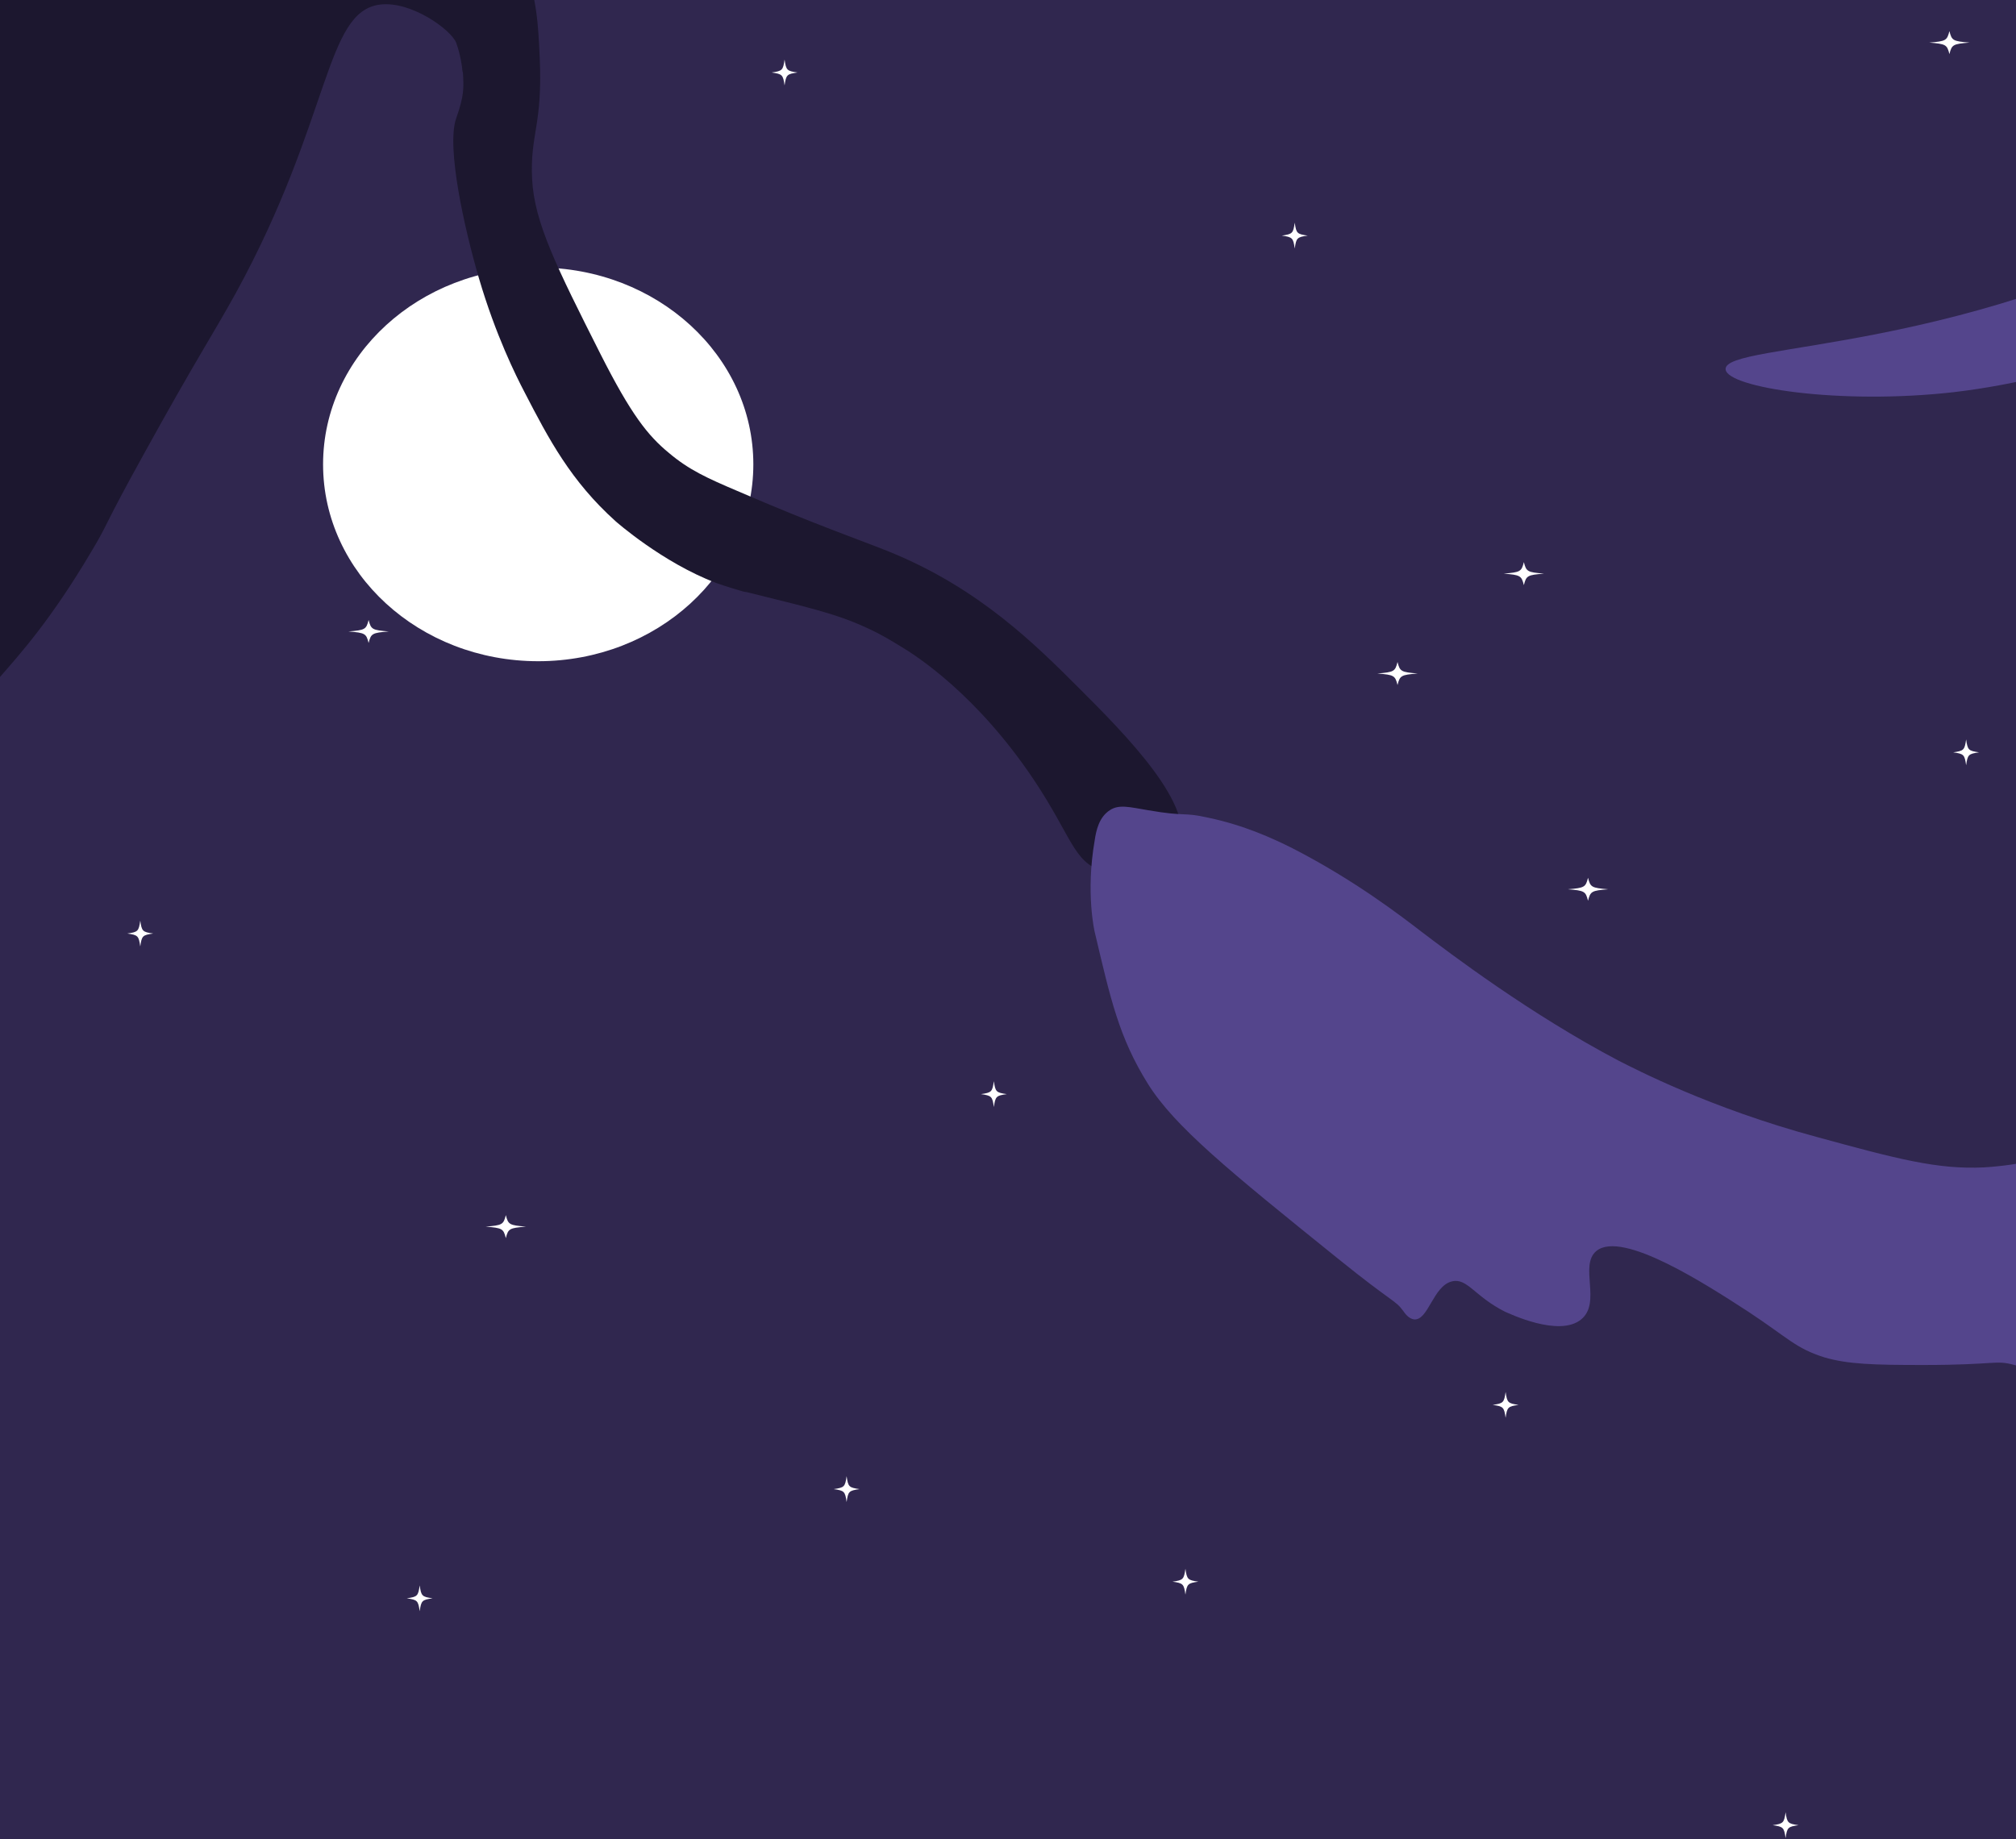 <?xml version="1.0" encoding="utf-8"?>
<!-- Generator: Adobe Illustrator 27.9.0, SVG Export Plug-In . SVG Version: 6.00 Build 0)  -->
<svg version="1.1" id="bg1" xmlns="http://www.w3.org/2000/svg" xmlns:xlink="http://www.w3.org/1999/xlink" x="0px" y="0px"
	 viewBox="0 0 265.2 242" style="enable-background:new 0 0 265.2 242;" xml:space="preserve">
<rect x="0" y="0" width="265.2" height="242" fill="#808080" stroke="none"/>
<style type="text/css">
	.st0{fill:#FFFFFF;}
	.st1{clip-path:url(#SVGID_00000054256631228375759740000017684122184026584505_);}
	.st2{clip-path:url(#SVGID_00000074441176061033882310000016773904888952117656_);}
	.st3{fill:url(#SVGID_00000163035716418373093540000016183044010698754447_);}
	.st4{clip-path:url(#SVGID_00000020379342138434408590000014810064236505788826_);}
	.st5{fill:#433770;}
	.st6{fill:#1C172F;}
	.st7{fill:#54458C;}
	.st8{fill:none;}
</style>
<symbol  id="Star" viewBox="-1.7 -1.7 3.4 3.4">
	<path class="st0" d="M1.7,0C0.3,0.2,0.2,0.3,0,1.7C-0.2,0.3-0.3,0.2-1.7,0C-0.3-0.2-0.2-0.3,0-1.7C0.2-0.3,0.3-0.2,1.7,0z"/>
</symbol>
<g>
	<defs>
		<rect id="SVGID_1_" width="265.2" height="242"/>
	</defs>
	<clipPath id="SVGID_00000138558020955779597590000005237163163892086156_">
		<use xlink:href="#SVGID_1_"  style="overflow:visible;"/>
	</clipPath>
	<g style="clip-path:url(#SVGID_00000138558020955779597590000005237163163892086156_);">
		<g>
			<g>
				<defs>
					<path id="SVGID_00000013161028964660461630000007534214127658678661_" d="M-316.6-65.9H744.7c32.5,0,58.8,26.3,58.8,58.8v702.5
						c0,32.5-26.3,58.8-58.8,58.8H-316.6c-32.5,0-58.8-26.3-58.8-58.8V-7.1C-375.4-39.5-349.1-65.9-316.6-65.9z"/>
				</defs>
				<clipPath id="SVGID_00000016776113887718129990000005131598302815588271_">
					<use xlink:href="#SVGID_00000013161028964660461630000007534214127658678661_"  style="overflow:visible;"/>
				</clipPath>
				<g style="clip-path:url(#SVGID_00000016776113887718129990000005131598302815588271_);">
					<g>
						
							<linearGradient id="SVGID_00000074429998721586655070000014502698587154608060_" gradientUnits="userSpaceOnUse" x1="300.9" y1="-184.72" x2="300.9" y2="902.14" gradientTransform="matrix(1 0 0 -1 0 815.37)">
							<stop  offset="8.000000e-02" style="stop-color:#54458C"/>
							<stop  offset="0.21" style="stop-color:#54458C"/>
							<stop  offset="0.34" style="stop-color:#433770"/>
							<stop  offset="0.6" style="stop-color:#30274F"/>
						</linearGradient>
						<path style="fill:url(#SVGID_00000074429998721586655070000014502698587154608060_);" d="M-750.7-86.8h2103.3
							c6.6,0,12,5.4,12,12V988.1c0,6.6-5.4,12-12,12H-750.7c-6.6,0-12-5.4-12-12V-74.8C-762.7-81.4-757.4-86.8-750.7-86.8z"/>
						<g>
							<defs>
								<rect id="SVGID_00000088812728077536673240000010410399873765557654_" x="-970.4" y="-102.5" width="2989" height="959.3"/>
							</defs>
							<clipPath id="SVGID_00000083073589546981998420000018317620191734697396_">
								<use xlink:href="#SVGID_00000088812728077536673240000010410399873765557654_"  style="overflow:visible;"/>
							</clipPath>
							<g style="clip-path:url(#SVGID_00000083073589546981998420000018317620191734697396_);">
								<g>
									
										<use xlink:href="#Star"  width="3.4" height="3.4" x="-1.7" y="-1.7" transform="matrix(1.56 0 0 0.89 -1076.859 29.995)" style="overflow:visible;"/>
									
										<use xlink:href="#Star"  width="3.4" height="3.4" x="-1.7" y="-1.7" transform="matrix(1.56 0 0 0.89 -1068.699 34.245)" style="overflow:visible;"/>
									
										<use xlink:href="#Star"  width="3.4" height="3.4" x="-1.7" y="-1.7" transform="matrix(1.56 0 0 0.89 -1060.569 29.955)" style="overflow:visible;"/>
									
										<use xlink:href="#Star"  width="3.4" height="3.4" x="-1.7" y="-1.7" transform="matrix(1.56 0 0 0.89 -760.689 -50.375)" style="overflow:visible;"/>
									
										<use xlink:href="#Star"  width="3.4" height="3.4" x="-1.7" y="-1.7" transform="matrix(1.56 0 0 0.89 -490.779 -95.985)" style="overflow:visible;"/>
									
										<use xlink:href="#Star"  width="3.4" height="3.4" x="-1.7" y="-1.7" transform="matrix(1.56 0 0 0.89 -392.459 -106.255)" style="overflow:visible;"/>
									
										<use xlink:href="#Star"  width="3.4" height="3.4" x="-1.7" y="-1.7" transform="matrix(1.56 0 0 0.89 -1015.759 276.835)" style="overflow:visible;"/>
									
										<use xlink:href="#Star"  width="3.4" height="3.4" x="-1.7" y="-1.7" transform="matrix(1.56 0 0 0.89 -1172.259 391.965)" style="overflow:visible;"/>
									
										<use xlink:href="#Star"  width="3.4" height="3.4" x="-1.7" y="-1.7" transform="matrix(1.56 0 0 0.89 -976.899 338.035)" style="overflow:visible;"/>
									
										<use xlink:href="#Star"  width="3.4" height="3.4" x="-1.7" y="-1.7" transform="matrix(1.56 0 0 0.89 859.831 -175.395)" style="overflow:visible;"/>
									
										<use xlink:href="#Star"  width="3.4" height="3.4" x="-1.7" y="-1.7" transform="matrix(1.56 0 0 0.89 1093.891 -205.505)" style="overflow:visible;"/>
									
										<use xlink:href="#Star"  width="3.4" height="3.4" x="-1.7" y="-1.7" transform="matrix(1.56 0 0 0.89 256.441 5.605)" style="overflow:visible;"/>
									
										<use xlink:href="#Star"  width="3.4" height="3.4" x="-1.7" y="-1.7" transform="matrix(1.56 0 0 0.89 -380.279 228.135)" style="overflow:visible;"/>
									
										<use xlink:href="#Star"  width="3.4" height="3.4" x="-1.7" y="-1.7" transform="matrix(1.56 0 0 0.89 -545.219 321.175)" style="overflow:visible;"/>
									
										<use xlink:href="#Star"  width="3.4" height="3.4" x="-1.7" y="-1.7" transform="matrix(1.56 0 0 0.89 -551.029 314.595)" style="overflow:visible;"/>
									
										<use xlink:href="#Star"  width="3.4" height="3.4" x="-1.7" y="-1.7" transform="matrix(1.56 0 0 0.89 -173.509 158.705)" style="overflow:visible;"/>
									
										<use xlink:href="#Star"  width="3.4" height="3.4" x="-1.7" y="-1.7" transform="matrix(1.56 0 0 0.89 363.531 104.255)" style="overflow:visible;"/>
									
										<use xlink:href="#Star"  width="3.4" height="3.4" x="-1.7" y="-1.7" transform="matrix(1.56 0 0 0.89 333.301 130.435)" style="overflow:visible;"/>
									
										<use xlink:href="#Star"  width="3.4" height="3.4" x="-1.7" y="-1.7" transform="matrix(1.56 0 0 0.89 -259.039 409.065)" style="overflow:visible;"/>
									
										<use xlink:href="#Star"  width="3.4" height="3.4" x="-1.7" y="-1.7" transform="matrix(1.56 0 0 0.89 -521.559 564.905)" style="overflow:visible;"/>
									
										<use xlink:href="#Star"  width="3.4" height="3.4" x="-1.7" y="-1.7" transform="matrix(1.56 0 0 0.89 -527.519 571.495)" style="overflow:visible;"/>
									
										<use xlink:href="#Star"  width="3.4" height="3.4" x="-1.7" y="-1.7" transform="matrix(1.56 0 0 0.89 208.901 117.005)" style="overflow:visible;"/>
									
										<use xlink:href="#Star"  width="3.4" height="3.4" x="-1.7" y="-1.7" transform="matrix(1.56 0 0 0.89 524.141 -8.355)" style="overflow:visible;"/>
									
										<use xlink:href="#Star"  width="3.4" height="3.4" x="-1.7" y="-1.7" transform="matrix(1.56 0 0 0.89 609.341 -14.735)" style="overflow:visible;"/>
									
										<use xlink:href="#Star"  width="3.4" height="3.4" x="-1.7" y="-1.7" transform="matrix(1.56 0 0 0.89 -462.499 587.075)" style="overflow:visible;"/>
									
										<use xlink:href="#Star"  width="3.4" height="3.4" x="-1.7" y="-1.7" transform="matrix(1.56 0 0 0.89 -754.189 845.045)" style="overflow:visible;"/>
									
										<use xlink:href="#Star"  width="3.4" height="3.4" x="-1.7" y="-1.7" transform="matrix(1.56 0 0 0.89 -702.999 819.375)" style="overflow:visible;"/>
									
										<use xlink:href="#Star"  width="3.4" height="3.4" x="-1.7" y="-1.7" transform="matrix(1.56 0 0 0.89 519.691 288.965)" style="overflow:visible;"/>
									
										<use xlink:href="#Star"  width="3.4" height="3.4" x="-1.7" y="-1.7" transform="matrix(1.56 0 0 0.89 1294.331 55.335)" style="overflow:visible;"/>
									
										<use xlink:href="#Star"  width="3.4" height="3.4" x="-1.7" y="-1.7" transform="matrix(1.56 0 0 0.89 972.691 157.035)" style="overflow:visible;"/>
									
										<use xlink:href="#Star"  width="3.4" height="3.4" x="-1.7" y="-1.7" transform="matrix(1.56 0 0 0.89 -670.399 1015.225)" style="overflow:visible;"/>
									
										<use xlink:href="#Star"  width="3.4" height="3.4" x="-1.7" y="-1.7" transform="matrix(1.56 0 0 0.89 -773.899 1144.195)" style="overflow:visible;"/>
									
										<use xlink:href="#Star"  width="3.4" height="3.4" x="-1.7" y="-1.7" transform="matrix(1.56 0 0 0.89 -131.379 868.075)" style="overflow:visible;"/>
									
										<use xlink:href="#Star"  width="3.4" height="3.4" x="-1.7" y="-1.7" transform="matrix(1.56 0 0 0.89 1351.141 30.465)" style="overflow:visible;"/>
									
										<use xlink:href="#Star"  width="3.4" height="3.4" x="-1.7" y="-1.7" transform="matrix(1.56 0 0 0.89 1474.751 -9.385)" style="overflow:visible;"/>
									
										<use xlink:href="#Star"  width="3.4" height="3.4" x="-1.7" y="-1.7" transform="matrix(1.56 0 0 0.89 1461.671 -4.365)" style="overflow:visible;"/>
									
										<use xlink:href="#Star"  width="3.4" height="3.4" x="-1.7" y="-1.7" transform="matrix(1.56 0 0 0.89 -84.469 742.735)" style="overflow:visible;"/>
									
										<use xlink:href="#Star"  width="3.4" height="3.4" x="-1.7" y="-1.7" transform="matrix(1.56 0 0 0.89 -221.029 854.375)" style="overflow:visible;"/>
									
										<use xlink:href="#Star"  width="3.4" height="3.4" x="-1.7" y="-1.7" transform="matrix(1.56 0 0 0.89 271.561 641.875)" style="overflow:visible;"/>
									
										<use xlink:href="#Star"  width="3.4" height="3.4" x="-1.7" y="-1.7" transform="matrix(1.56 0 0 0.89 1128.371 408.665)" style="overflow:visible;"/>
									
										<use xlink:href="#Star"  width="3.4" height="3.4" x="-1.7" y="-1.7" transform="matrix(1.56 0 0 0.89 1200.501 393.295)" style="overflow:visible;"/>
									
										<use xlink:href="#Star"  width="3.4" height="3.4" x="-1.7" y="-1.7" transform="matrix(1.56 0 0 0.89 70.421 761.385)" style="overflow:visible;"/>
									
										<use xlink:href="#Star"  width="3.4" height="3.4" x="-1.7" y="-1.7" transform="matrix(1.56 0 0 0.89 4.801 798.865)" style="overflow:visible;"/>
									
										<use xlink:href="#Star"  width="3.4" height="3.4" x="-1.7" y="-1.7" transform="matrix(1.56 0 0 0.89 747.431 626.335)" style="overflow:visible;"/>
									
										<use xlink:href="#Star"  width="3.4" height="3.4" x="-1.7" y="-1.7" transform="matrix(1.56 0 0 0.89 1554.431 420.245)" style="overflow:visible;"/>
									
										<use xlink:href="#Star"  width="3.4" height="3.4" x="-1.7" y="-1.7" transform="matrix(1.56 0 0 0.89 1586.441 416.585)" style="overflow:visible;"/>
									
										<use xlink:href="#Star"  width="3.4" height="3.4" x="-1.7" y="-1.7" transform="matrix(1.56 0 0 0.89 1398.351 509.785)" style="overflow:visible;"/>
									
										<use xlink:href="#Star"  width="3.4" height="3.4" x="-1.7" y="-1.7" transform="matrix(1.56 0 0 0.89 1099.171 730.965)" style="overflow:visible;"/>
									
										<use xlink:href="#Star"  width="3.4" height="3.4" x="-1.7" y="-1.7" transform="matrix(1.56 0 0 0.89 1403.761 707.135)" style="overflow:visible;"/>
									
										<use xlink:href="#Star"  width="3.4" height="3.4" x="-1.7" y="-1.7" transform="matrix(1.56 0 0 0.89 1928.661 565.235)" style="overflow:visible;"/>
									
										<use xlink:href="#Star"  width="3.4" height="3.4" x="-1.7" y="-1.7" transform="matrix(1.56 0 0 0.89 1943.151 565.215)" style="overflow:visible;"/>
									
										<use xlink:href="#Star"  width="3.4" height="3.4" x="-1.7" y="-1.7" transform="matrix(1.56 0 0 0.89 1576.971 738.785)" style="overflow:visible;"/>
									
										<use xlink:href="#Star"  width="3.4" height="3.4" x="-1.7" y="-1.7" transform="matrix(1.56 0 0 0.89 1519.131 776.845)" style="overflow:visible;"/>
									
										<use xlink:href="#Star"  width="3.4" height="3.4" x="-1.7" y="-1.7" transform="matrix(1.56 0 0 0.89 1593.441 741.185)" style="overflow:visible;"/>
									
										<use xlink:href="#Star"  width="3.4" height="3.4" x="-1.7" y="-1.7" transform="matrix(1.56 0 0 0.89 1943.621 431.675)" style="overflow:visible;"/>
									
										<use xlink:href="#Star"  width="3.4" height="3.4" x="-1.7" y="-1.7" transform="matrix(1.56 0 0 0.89 1943.921 331.905)" style="overflow:visible;"/>
									
										<use xlink:href="#Star"  width="3.4" height="3.4" x="-1.7" y="-1.7" transform="matrix(1.56 0 0 0.89 1611.551 274.835)" style="overflow:visible;"/>
									
										<use xlink:href="#Star"  width="3.4" height="3.4" x="-1.7" y="-1.7" transform="matrix(1.56 0 0 0.89 1165.881 313.625)" style="overflow:visible;"/>
									
										<use xlink:href="#Star"  width="3.4" height="3.4" x="-1.7" y="-1.7" transform="matrix(1.56 0 0 0.89 1307.211 248.805)" style="overflow:visible;"/>
									
										<use xlink:href="#Star"  width="3.4" height="3.4" x="-1.7" y="-1.7" transform="matrix(1.56 0 0 0.89 1608.511 109.115)" style="overflow:visible;"/>
									
										<use xlink:href="#Star"  width="3.4" height="3.4" x="-1.7" y="-1.7" transform="matrix(1.56 0 0 0.89 1627.421 91.175)" style="overflow:visible;"/>
									
										<use xlink:href="#Star"  width="3.4" height="3.4" x="-1.7" y="-1.7" transform="matrix(1.56 0 0 0.89 1673.961 -9.865)" style="overflow:visible;"/>
									
										<use xlink:href="#Star"  width="3.4" height="3.4" x="-1.7" y="-1.7" transform="matrix(1.56 0 0 0.89 1703.981 -40.915)" style="overflow:visible;"/>
									
										<use xlink:href="#Star"  width="3.4" height="3.4" x="-1.7" y="-1.7" transform="matrix(1.56 0 0 0.89 1916.831 -18.755)" style="overflow:visible;"/>
									
										<use xlink:href="#Star"  width="3.4" height="3.4" x="-1.7" y="-1.7" transform="matrix(1.56 0 0 0.89 2000.701 7.205)" style="overflow:visible;"/>
									
										<use xlink:href="#Star"  width="3.4" height="3.4" x="-1.7" y="-1.7" transform="matrix(1.56 0 0 0.89 1916.831 17.645)" style="overflow:visible;"/>
									
										<use xlink:href="#Star"  width="3.4" height="3.4" x="-1.7" y="-1.7" transform="matrix(1.56 0 0 0.89 1070.391 -55.775)" style="overflow:visible;"/>
									
										<use xlink:href="#Star"  width="3.4" height="3.4" x="-1.7" y="-1.7" transform="matrix(1.56 0 0 0.89 855.131 -87.865)" style="overflow:visible;"/>
									
										<use xlink:href="#Star"  width="3.4" height="3.4" x="-1.7" y="-1.7" transform="matrix(1.56 0 0 0.89 820.391 -93.305)" style="overflow:visible;"/>
									
										<use xlink:href="#Star"  width="3.4" height="3.4" x="-1.7" y="-1.7" transform="matrix(1.56 0 0 0.89 869.181 20.465)" style="overflow:visible;"/>
									
										<use xlink:href="#Star"  width="3.4" height="3.4" x="-1.7" y="-1.7" transform="matrix(1.56 0 0 0.89 880.881 115.435)" style="overflow:visible;"/>
									
										<use xlink:href="#Star"  width="3.4" height="3.4" x="-1.7" y="-1.7" transform="matrix(1.56 0 0 0.89 718.241 154.795)" style="overflow:visible;"/>
									
										<use xlink:href="#Star"  width="3.4" height="3.4" x="-1.7" y="-1.7" transform="matrix(1.56 0 0 0.89 656.191 107.195)" style="overflow:visible;"/>
									
										<use xlink:href="#Star"  width="3.4" height="3.4" x="-1.7" y="-1.7" transform="matrix(1.56 0 0 0.89 602.341 81.545)" style="overflow:visible;"/>
									
										<use xlink:href="#Star"  width="3.4" height="3.4" x="-1.7" y="-1.7" transform="matrix(1.56 0 0 0.89 528.601 339.285)" style="overflow:visible;"/>
									
										<use xlink:href="#Star"  width="3.4" height="3.4" x="-1.7" y="-1.7" transform="matrix(1.56 0 0 0.89 706.181 405.055)" style="overflow:visible;"/>
									
										<use xlink:href="#Star"  width="3.4" height="3.4" x="-1.7" y="-1.7" transform="matrix(1.56 0 0 0.89 1141.851 311.645)" style="overflow:visible;"/>
									
										<use xlink:href="#Star"  width="3.4" height="3.4" x="-1.7" y="-1.7" transform="matrix(1.56 0 0 0.89 1299.261 238.105)" style="overflow:visible;"/>
									
										<use xlink:href="#Star"  width="3.4" height="3.4" x="-1.7" y="-1.7" transform="matrix(1.56 0 0 0.89 1331.981 228.035)" style="overflow:visible;"/>
									
										<use xlink:href="#Star"  width="3.4" height="3.4" x="-1.7" y="-1.7" transform="matrix(1.56 0 0 0.89 1659.391 245.785)" style="overflow:visible;"/>
									
										<use xlink:href="#Star"  width="3.4" height="3.4" x="-1.7" y="-1.7" transform="matrix(1.56 0 0 0.89 1861.291 242.245)" style="overflow:visible;"/>
									
										<use xlink:href="#Star"  width="3.4" height="3.4" x="-1.7" y="-1.7" transform="matrix(1.56 0 0 0.89 1704.461 220.035)" style="overflow:visible;"/>
									
										<use xlink:href="#Star"  width="3.4" height="3.4" x="-1.7" y="-1.7" transform="matrix(1.56 0 0 0.89 -81.519 117.065)" style="overflow:visible;"/>
									
										<use xlink:href="#Star"  width="3.4" height="3.4" x="-1.7" y="-1.7" transform="matrix(1.56 0 0 0.89 -594.089 159.135)" style="overflow:visible;"/>
									
										<use xlink:href="#Star"  width="3.4" height="3.4" x="-1.7" y="-1.7" transform="matrix(1.56 0 0 0.89 -540.249 196.795)" style="overflow:visible;"/>
									
										<use xlink:href="#Star"  width="3.4" height="3.4" x="-1.7" y="-1.7" transform="matrix(1.56 0 0 0.89 -81.579 332.275)" style="overflow:visible;"/>
									
										<use xlink:href="#Star"  width="3.4" height="3.4" x="-1.7" y="-1.7" transform="matrix(1.56 0 0 0.89 108.611 329.575)" style="overflow:visible;"/>
									
										<use xlink:href="#Star"  width="3.4" height="3.4" x="-1.7" y="-1.7" transform="matrix(1.56 0 0 0.89 105.411 311.265)" style="overflow:visible;"/>
									
										<use xlink:href="#Star"  width="3.4" height="3.4" x="-1.7" y="-1.7" transform="matrix(1.56 0 0 0.89 -37.039 245.825)" style="overflow:visible;"/>
									
										<use xlink:href="#Star"  width="3.4" height="3.4" x="-1.7" y="-1.7" transform="matrix(1.56 0 0 0.89 105.351 464.105)" style="overflow:visible;"/>
									
										<use xlink:href="#Star"  width="3.4" height="3.4" x="-1.7" y="-1.7" transform="matrix(1.56 0 0 0.89 242.561 575.715)" style="overflow:visible;"/>
									
										<use xlink:href="#Star"  width="3.4" height="3.4" x="-1.7" y="-1.7" transform="matrix(1.56 0 0 0.89 237.801 583.725)" style="overflow:visible;"/>
									
										<use xlink:href="#Star"  width="3.4" height="3.4" x="-1.7" y="-1.7" transform="matrix(1.56 0 0 0.89 -196.389 589.245)" style="overflow:visible;"/>
									
										<use xlink:href="#Star"  width="3.4" height="3.4" x="-1.7" y="-1.7" transform="matrix(1.56 0 0 0.89 -282.599 553.535)" style="overflow:visible;"/>
									
										<use xlink:href="#Star"  width="3.4" height="3.4" x="-1.7" y="-1.7" transform="matrix(1.56 0 0 0.89 -546.819 527.635)" style="overflow:visible;"/>
									
										<use xlink:href="#Star"  width="3.4" height="3.4" x="-1.7" y="-1.7" transform="matrix(1.56 0 0 0.89 -706.769 490.825)" style="overflow:visible;"/>
									
										<use xlink:href="#Star"  width="3.4" height="3.4" x="-1.7" y="-1.7" transform="matrix(1.56 0 0 0.89 -778.499 445.045)" style="overflow:visible;"/>
									
										<use xlink:href="#Star"  width="3.4" height="3.4" x="-1.7" y="-1.7" transform="matrix(1.56 0 0 0.89 -781.049 541.455)" style="overflow:visible;"/>
									
										<use xlink:href="#Star"  width="3.4" height="3.4" x="-1.7" y="-1.7" transform="matrix(1.56 0 0 0.89 -819.599 651.775)" style="overflow:visible;"/>
									
										<use xlink:href="#Star"  width="3.4" height="3.4" x="-1.7" y="-1.7" transform="matrix(1.56 0 0 0.89 -805.529 564.135)" style="overflow:visible;"/>
									
										<use xlink:href="#Star"  width="3.4" height="3.4" x="-1.7" y="-1.7" transform="matrix(1.56 0 0 0.89 -647.909 121.945)" style="overflow:visible;"/>
									
										<use xlink:href="#Star"  width="3.4" height="3.4" x="-1.7" y="-1.7" transform="matrix(1.56 0 0 0.89 -655.789 74.895)" style="overflow:visible;"/>
									
										<use xlink:href="#Star"  width="3.4" height="3.4" x="-1.7" y="-1.7" transform="matrix(1.56 0 0 0.89 -666.219 63.065)" style="overflow:visible;"/>
									
										<use xlink:href="#Star"  width="3.4" height="3.4" x="-1.7" y="-1.7" transform="matrix(1.56 0 0 0.89 -221.029 -8.865)" style="overflow:visible;"/>
									
										<use xlink:href="#Star"  width="3.4" height="3.4" x="-1.7" y="-1.7" transform="matrix(1.56 0 0 0.89 418.521 -20.745)" style="overflow:visible;"/>
									
										<use xlink:href="#Star"  width="3.4" height="3.4" x="-1.7" y="-1.7" transform="matrix(1.56 0 0 0.89 544.241 0.475)" style="overflow:visible;"/>
									
										<use xlink:href="#Star"  width="3.4" height="3.4" x="-1.7" y="-1.7" transform="matrix(1.56 0 0 0.89 -289.829 -7.095)" style="overflow:visible;"/>
									
										<use xlink:href="#Star"  width="3.4" height="3.4" x="-1.7" y="-1.7" transform="matrix(1.56 0 0 0.89 -671.089 -34.255)" style="overflow:visible;"/>
									
										<use xlink:href="#Star"  width="3.4" height="3.4" x="-1.7" y="-1.7" transform="matrix(1.56 0 0 0.89 -820.159 69.225)" style="overflow:visible;"/>
									
										<use xlink:href="#Star"  width="3.4" height="3.4" x="-1.7" y="-1.7" transform="matrix(1.56 0 0 0.89 -882.589 137.275)" style="overflow:visible;"/>
									
										<use xlink:href="#Star"  width="3.4" height="3.4" x="-1.7" y="-1.7" transform="matrix(1.56 0 0 0.89 -829.249 215.235)" style="overflow:visible;"/>
									
										<use xlink:href="#Star"  width="3.4" height="3.4" x="-1.7" y="-1.7" transform="matrix(1.56 0 0 0.89 -748.809 254.455)" style="overflow:visible;"/>
									
										<use xlink:href="#Star"  width="3.4" height="3.4" x="-1.7" y="-1.7" transform="matrix(1.56 0 0 0.89 -633.249 207.035)" style="overflow:visible;"/>
									
										<use xlink:href="#Star"  width="3.4" height="3.4" x="-1.7" y="-1.7" transform="matrix(1.56 0 0 0.89 -433.729 145.565)" style="overflow:visible;"/>
									
										<use xlink:href="#Star"  width="3.4" height="3.4" x="-1.7" y="-1.7" transform="matrix(1.56 0 0 0.89 -292.099 84.715)" style="overflow:visible;"/>
									
										<use xlink:href="#Star"  width="3.4" height="3.4" x="-1.7" y="-1.7" transform="matrix(1.56 0 0 0.89 48.491 83.085)" style="overflow:visible;"/>
									
										<use xlink:href="#Star"  width="3.4" height="3.4" x="-1.7" y="-1.7" transform="matrix(1.56 0 0 0.89 183.841 88.615)" style="overflow:visible;"/>
									
										<use xlink:href="#Star"  width="3.4" height="3.4" x="-1.7" y="-1.7" transform="matrix(1.56 0 0 0.89 200.461 75.475)" style="overflow:visible;"/>
									
										<use xlink:href="#Star"  width="3.4" height="3.4" x="-1.7" y="-1.7" transform="matrix(1.56 0 0 0.89 205.251 -19.395)" style="overflow:visible;"/>
									
										<use xlink:href="#Star"  width="3.4" height="3.4" x="-1.7" y="-1.7" transform="matrix(1.56 0 0 0.89 -30.449 -24.285)" style="overflow:visible;"/>
									
										<use xlink:href="#Star"  width="3.4" height="3.4" x="-1.7" y="-1.7" transform="matrix(1.56 0 0 0.89 -99.109 -19.345)" style="overflow:visible;"/>
									
										<use xlink:href="#Star"  width="3.4" height="3.4" x="-1.7" y="-1.7" transform="matrix(1.56 0 0 0.89 -135.189 1.775)" style="overflow:visible;"/>
								</g>
								<g>
									
										<use xlink:href="#Star"  width="3.4" height="3.4" x="-1.7" y="-1.7" transform="matrix(1.56 0 0 0.89 -867.769 -39.715)" style="overflow:visible;"/>
									
										<use xlink:href="#Star"  width="3.4" height="3.4" x="-1.7" y="-1.7" transform="matrix(1.56 0 0 0.89 -457.269 -41.485)" style="overflow:visible;"/>
									
										<use xlink:href="#Star"  width="3.4" height="3.4" x="-1.7" y="-1.7" transform="matrix(1.56 0 0 0.89 -439.429 56.815)" style="overflow:visible;"/>
									
										<use xlink:href="#Star"  width="3.4" height="3.4" x="-1.7" y="-1.7" transform="matrix(1.56 0 0 0.89 247.171 -75.385)" style="overflow:visible;"/>
									
										<use xlink:href="#Star"  width="3.4" height="3.4" x="-1.7" y="-1.7" transform="matrix(1.56 0 0 0.89 -75.029 -97.425)" style="overflow:visible;"/>
									
										<use xlink:href="#Star"  width="3.4" height="3.4" x="-1.7" y="-1.7" transform="matrix(1.56 0 0 0.89 1388.841 -90.695)" style="overflow:visible;"/>
									
										<use xlink:href="#Star"  width="3.4" height="3.4" x="-1.7" y="-1.7" transform="matrix(1.56 0 0 0.89 1930.331 120.185)" style="overflow:visible;"/>
									
										<use xlink:href="#Star"  width="3.4" height="3.4" x="-1.7" y="-1.7" transform="matrix(1.56 0 0 0.89 1850.401 288.085)" style="overflow:visible;"/>
									
										<use xlink:href="#Star"  width="3.4" height="3.4" x="-1.7" y="-1.7" transform="matrix(1.56 0 0 0.89 1726.121 503.905)" style="overflow:visible;"/>
									
										<use xlink:href="#Star"  width="3.4" height="3.4" x="-1.7" y="-1.7" transform="matrix(1.56 0 0 0.89 1569.111 586.715)" style="overflow:visible;"/>
									
										<use xlink:href="#Star"  width="3.4" height="3.4" x="-1.7" y="-1.7" transform="matrix(1.56 0 0 0.89 1850.341 726.705)" style="overflow:visible;"/>
									
										<use xlink:href="#Star"  width="3.4" height="3.4" x="-1.7" y="-1.7" transform="matrix(1.56 0 0 0.89 1719.791 780.885)" style="overflow:visible;"/>
									
										<use xlink:href="#Star"  width="3.4" height="3.4" x="-1.7" y="-1.7" transform="matrix(1.56 0 0 0.89 1155.101 804.605)" style="overflow:visible;"/>
									
										<use xlink:href="#Star"  width="3.4" height="3.4" x="-1.7" y="-1.7" transform="matrix(1.56 0 0 0.89 705.101 801.325)" style="overflow:visible;"/>
									
										<use xlink:href="#Star"  width="3.4" height="3.4" x="-1.7" y="-1.7" transform="matrix(1.56 0 0 0.89 533.311 699.815)" style="overflow:visible;"/>
									
										<use xlink:href="#Star"  width="3.4" height="3.4" x="-1.7" y="-1.7" transform="matrix(1.56 0 0 0.89 1001.271 703.215)" style="overflow:visible;"/>
									
										<use xlink:href="#Star"  width="3.4" height="3.4" x="-1.7" y="-1.7" transform="matrix(1.56 0 0 0.89 1276.341 534.335)" style="overflow:visible;"/>
									
										<use xlink:href="#Star"  width="3.4" height="3.4" x="-1.7" y="-1.7" transform="matrix(1.56 0 0 0.89 959.841 527.655)" style="overflow:visible;"/>
									
										<use xlink:href="#Star"  width="3.4" height="3.4" x="-1.7" y="-1.7" transform="matrix(1.56 0 0 0.89 610.461 522.545)" style="overflow:visible;"/>
									
										<use xlink:href="#Star"  width="3.4" height="3.4" x="-1.7" y="-1.7" transform="matrix(1.56 0 0 0.89 281.771 443.145)" style="overflow:visible;"/>
									
										<use xlink:href="#Star"  width="3.4" height="3.4" x="-1.7" y="-1.7" transform="matrix(1.56 0 0 0.89 -4.869 622.155)" style="overflow:visible;"/>
									
										<use xlink:href="#Star"  width="3.4" height="3.4" x="-1.7" y="-1.7" transform="matrix(1.56 0 0 0.89 -480.959 694.605)" style="overflow:visible;"/>
									
										<use xlink:href="#Star"  width="3.4" height="3.4" x="-1.7" y="-1.7" transform="matrix(1.56 0 0 0.89 -377.279 809.505)" style="overflow:visible;"/>
									
										<use xlink:href="#Star"  width="3.4" height="3.4" x="-1.7" y="-1.7" transform="matrix(1.56 0 0 0.89 435.741 843.415)" style="overflow:visible;"/>
									
										<use xlink:href="#Star"  width="3.4" height="3.4" x="-1.7" y="-1.7" transform="matrix(1.56 0 0 0.89 441.781 460.015)" style="overflow:visible;"/>
									
										<use xlink:href="#Star"  width="3.4" height="3.4" x="-1.7" y="-1.7" transform="matrix(1.56 0 0 0.89 882.671 459.905)" style="overflow:visible;"/>
									
										<use xlink:href="#Star"  width="3.4" height="3.4" x="-1.7" y="-1.7" transform="matrix(1.56 0 0 0.89 811.751 733.615)" style="overflow:visible;"/>
									
										<use xlink:href="#Star"  width="3.4" height="3.4" x="-1.7" y="-1.7" transform="matrix(1.56 0 0 0.89 66.541 161.395)" style="overflow:visible;"/>
									
										<use xlink:href="#Star"  width="3.4" height="3.4" x="-1.7" y="-1.7" transform="matrix(1.56 0 0 0.89 -184.769 65.165)" style="overflow:visible;"/>
									
										<use xlink:href="#Star"  width="3.4" height="3.4" x="-1.7" y="-1.7" transform="matrix(1.56 0 0 0.89 93.341 -5.945)" style="overflow:visible;"/>
									
										<use xlink:href="#Star"  width="3.4" height="3.4" x="-1.7" y="-1.7" transform="matrix(1.56 0 0 0.89 595.751 -78.835)" style="overflow:visible;"/>
									
										<use xlink:href="#Star"  width="3.4" height="3.4" x="-1.7" y="-1.7" transform="matrix(1.56 0 0 0.89 991.971 13.825)" style="overflow:visible;"/>
									
										<use xlink:href="#Star"  width="3.4" height="3.4" x="-1.7" y="-1.7" transform="matrix(1.56 0 0 0.89 1468.331 139.075)" style="overflow:visible;"/>
									
										<use xlink:href="#Star"  width="3.4" height="3.4" x="-1.7" y="-1.7" transform="matrix(1.56 0 0 0.89 1054.181 213.835)" style="overflow:visible;"/>
									
										<use xlink:href="#Star"  width="3.4" height="3.4" x="-1.7" y="-1.7" transform="matrix(1.56 0 0 0.89 -952.029 -39.585)" style="overflow:visible;"/>
									
										<use xlink:href="#Star"  width="3.4" height="3.4" x="-1.7" y="-1.7" transform="matrix(1.56 0 0 0.89 -930.759 -79.165)" style="overflow:visible;"/>
									
										<use xlink:href="#Star"  width="3.4" height="3.4" x="-1.7" y="-1.7" transform="matrix(1.56 0 0 0.89 -929.219 77.995)" style="overflow:visible;"/>
									
										<use xlink:href="#Star"  width="3.4" height="3.4" x="-1.7" y="-1.7" transform="matrix(1.56 0 0 0.89 -920.579 76.145)" style="overflow:visible;"/>
									
										<use xlink:href="#Star"  width="3.4" height="3.4" x="-1.7" y="-1.7" transform="matrix(1.56 0 0 0.89 -785.179 127.875)" style="overflow:visible;"/>
									
										<use xlink:href="#Star"  width="3.4" height="3.4" x="-1.7" y="-1.7" transform="matrix(1.56 0 0 0.89 -948.369 232.565)" style="overflow:visible;"/>
									
										<use xlink:href="#Star"  width="3.4" height="3.4" x="-1.7" y="-1.7" transform="matrix(1.56 0 0 0.89 1963.531 151.295)" style="overflow:visible;"/>
									
										<use xlink:href="#Star"  width="3.4" height="3.4" x="-1.7" y="-1.7" transform="matrix(1.56 0 0 0.89 1817.831 157.865)" style="overflow:visible;"/>
									
										<use xlink:href="#Star"  width="3.4" height="3.4" x="-1.7" y="-1.7" transform="matrix(1.56 0 0 0.89 1731.461 145.825)" style="overflow:visible;"/>
									
										<use xlink:href="#Star"  width="3.4" height="3.4" x="-1.7" y="-1.7" transform="matrix(1.56 0 0 0.89 1563.151 190.045)" style="overflow:visible;"/>
									
										<use xlink:href="#Star"  width="3.4" height="3.4" x="-1.7" y="-1.7" transform="matrix(1.56 0 0 0.89 1066.691 88.325)" style="overflow:visible;"/>
									
										<use xlink:href="#Star"  width="3.4" height="3.4" x="-1.7" y="-1.7" transform="matrix(1.56 0 0 0.89 1181.551 -77.265)" style="overflow:visible;"/>
									
										<use xlink:href="#Star"  width="3.4" height="3.4" x="-1.7" y="-1.7" transform="matrix(1.56 0 0 0.89 1915.261 -78.775)" style="overflow:visible;"/>
									
										<use xlink:href="#Star"  width="3.4" height="3.4" x="-1.7" y="-1.7" transform="matrix(1.56 0 0 0.89 -193.699 -83.855)" style="overflow:visible;"/>
									
										<use xlink:href="#Star"  width="3.4" height="3.4" x="-1.7" y="-1.7" transform="matrix(1.56 0 0 0.89 -338.669 -66.955)" style="overflow:visible;"/>
									
										<use xlink:href="#Star"  width="3.4" height="3.4" x="-1.7" y="-1.7" transform="matrix(1.56 0 0 0.89 -628.709 -80.465)" style="overflow:visible;"/>
									
										<use xlink:href="#Star"  width="3.4" height="3.4" x="-1.7" y="-1.7" transform="matrix(1.56 0 0 0.89 -318.119 186.925)" style="overflow:visible;"/>
									
										<use xlink:href="#Star"  width="3.4" height="3.4" x="-1.7" y="-1.7" transform="matrix(1.56 0 0 0.89 672.501 270.905)" style="overflow:visible;"/>
									
										<use xlink:href="#Star"  width="3.4" height="3.4" x="-1.7" y="-1.7" transform="matrix(1.56 0 0 0.89 725.751 10.775)" style="overflow:visible;"/>
									
										<use xlink:href="#Star"  width="3.4" height="3.4" x="-1.7" y="-1.7" transform="matrix(1.56 0 0 0.89 1003.221 97.015)" style="overflow:visible;"/>
									
										<use xlink:href="#Star"  width="3.4" height="3.4" x="-1.7" y="-1.7" transform="matrix(1.56 0 0 0.89 1125.761 154.535)" style="overflow:visible;"/>
								</g>
							</g>
						</g>
					</g>
				</g>
			</g>
			<ellipse class="st0" cx="70.8" cy="61.1" rx="28.3" ry="25.9"/>
			<path class="st5" d="M-287,631.6c9.2-10.8,16.6-20,22-27c9.6-12.3,14.5-19.3,13-21c-1.7-1.8-10.2,4.1-11,3
				c-0.8-1.2,10.3-8.2,20-20c1.5-1.8,4.4-5.5,15-26c11.2-21.7,14.7-30.6,17-30c2.2,0.6,0.2,9.7,3,29c0.7,4.9,1.5,8.6,2,11
				c2.8,13.6,6,21,10,33c8.7,26.1,7.6,31.8,12,33c8,2.2,19.1-13.9,26-24c18.5-26.9,26.9-54.4,28-54c1.2,0.4-5.3,36.1-3,45
				c0.3,1.2,0.6,2.2,0.6,2.2c1.9,6.4,3.9,8.3,4.4,10.8c1.3,6.3-7.7,12.2-7,13c1.4,1.7,39.8-23.6,37-29c-1.7-3.2-16.6,2.9-18,0
				c-2.3-4.9,37.6-26.2,35-32c-1.5-3.4-15.8,1.1-17-2c-2.2-5.6,41-25,38-35c-0.9-3.1-5.3-2.1-7-6c-2.6-6.3,7.1-12.7,25-34
				c1-1.1,2.9-3.5,4-3c1.7,0.7-0.7,7.6-2,19c-1.7,14.7-2.5,22.1,0.6,29.5c1,2.4,2.5,5.2,1.4,6.5c-2,2.4-9.6-3.5-13-1
				c-2.8,2-1,8.3,2,21c5.6,23.9,5,26.5,4,27c-2.7,1.3-10.2-12.2-13-11c-4.9,2.1,10.5,45.1,6,47c-2.6,1.1-9-13.3-13-12
				c-4.5,1.4-3.7,22.3,2,24c2.8,0.8,4.7-3.4,9-3c5.9,0.6,7.6,9.1,11,9c4.7-0.1,7.8-16.8,10-27c7-32,18.3-54.4,20-54
				c1.6,0.4-6,18.7,1,40c2.7,8.3,4.7,8,8,16c11.7,28.3-5.6,49.6,6,61c5.9,5.8,16.8,6.8,23,3c8.5-5.1,3.7-16.4,14-33
				c5.5-8.9,12.3-14.3,17-18c4.1-3.2,8.9-6.4,28-15c19.4-8.7,29.3-13.1,37-14c9.6-1.1,29.6-1.4,33,7c2.8,6.9-8.4,12.1-14,30
				c-4.2,13.3-5,32.8,4,38c4.9,2.8,12.1,1.2,17-2c17.1-11.1,11.6-45.3,18-46c3.2-0.3,4.8,8.1,8,8c8.8-0.2,12.9-66.2,17-66
				c2.7,0.1-2.8,27.7,12,56c4.4,8.3,11.2,18,9,20c-2.2,2.1-12.4-5.8-13-5c-0.9,1.2,22.5,18.6,21,21c-1.1,1.8-13.9-6.6-16-4
				c-2.7,3.2,10.3,24.2,22,23c11.8-1.2,14.8-24.4,24-24c9.3,0.4,11,24.3,20,25c9.1,0.7,18.5-23.3,27-45c10.5-26.9,14.5-45.5,18-45
				c2,0.3,1.2,6.6,4,17c4.6,17.1,14.8,29.2,23,39c10.1,12.1,20.2,20.4,19,22c-1.1,1.4-8-5.3-14-3c-6.8,2.6-9.7,15.9-7,26
				c3.3,12.6,16,22.6,29,23c20.3,0.7,32.5-22.2,34-25c10.2-19.2,5.1-39.4,9-40c4.5-0.7,10,26.4,16,26c7.5-0.5,8.1-43.7,14-44
				c6.4-0.3,12.6,49.5,17,49c2.4-0.2,5.5-15.6,4-30c-0.3-3-1-7.7,0-8c1.2-0.4,3.2,6.2,9,13c3.6,4.2,7.2,6.7,9,8
				c4.8,3.3,16.2,11.2,25,8c13.9-5.1,14.8-35.5,9-38c-3.8-1.7-10.4,8.7-13,7c-2.7-1.7,3.4-13.7,7-34c1.2-6.7,3.6-20.5,0-22
				c-3.8-1.6-11.6,11.4-14,10c-1.6-0.9,1.2-7.4,3-15c4.8-20.6-2.1-34.1,2-36c3.3-1.5,7.6,7,19,16c18.7,14.8,38.6,16.9,38,20
				c-0.6,3-18.9-0.5-21,5c-0.6,1.6-0.2,5.1,12,15c16.6,13.4,25.2,14.6,37,23c16.7,11.9,28.1,30.1,25,34c-3.9,4.9-29.3-14.3-34-9
				c-4.2,4.9,8.5,30.7,28,36c6.5,1.8,10.2,0.3,28,3c10.6,1.6,12,2.6,16,3c24.9,2.6,39.6-26.8,52-24c7.6,1.8,15.4,16.1,16,72H-300.7
				L-287,631.6L-287,631.6z"/>
			<path class="st6" d="M-35,721.6c-0.9-1.7-2.6-4.3-5-7c-5.2-5.8-8.4-5.6-11-10c-3.1-5.3-0.2-8.7-3-12c-4.3-5.3-16-2.3-17-2
				c-18.3,4.9-18.2,23.3-33,26c-9.4,1.7-19.7-3.8-24-11c-3.1-5.1-3.4-11.4-2-12c1.6-0.7,4.1,6.9,12,11c4.6,2.4,12.6,4.4,16,1
				c3.5-3.4-1-9.3-3-25c-1.8-14.4,0.9-18-3-27c-1.7-4-5.5-12.7-11-13c-7.2-0.4-9,13.9-25,23c-1.8,1-10,5.7-13,3
				c-1.7-1.5-0.5-4.3,0-12c0.6-9.6,0.9-14.7-2-18c-3.8-4.3-9.5-1.6-13-6c-0.8-1-2.3-3.5-1-12c2.1-13,7.3-16.4,9-26
				c0.3-1.6-0.5-7.4-2-19c-4.5-34-5.3-25.6-6-37c-0.3-4.8-0.3-8.4-2-9c-4.1-1.3-13.1,16.9-15,16c-1.3-0.7,2.8-9.9,1-11
				c-1.9-1.2-9.2,7.7-12,11c-17.8,21.7-24,32-24,32c-18,30-27,45.1-34,64c-13.1,35.4-14.6,65.3-17,65c-0.9-0.1-1.3-7.1-2-21
				c-0.7-13-0.2-13.6-1-18c-2.1-12.3-5.9-12.2-8-23c-2.8-14.4,3-19.8-2-26c-4.6-5.7-13.7-6.7-17-7c-8.6-0.9-13.6,1.9-16-1
				c-1.2-1.6-0.4-2.9,0-11c0.3-7,0.5-10.6-1-12c-3.7-3.6-12.5,2.2-15-1c-1.9-2.5,2.5-7.2,0-11c-1.5-2.2-3.6-1.6-5-4
				c-1.4-2.5-0.1-4.8,0-8c0.1-2.8-0.7-6.8-5-12l-4.3,172H-35z"/>
			<path class="st6" d="M566,721.6c-17.8-8.2-21.4-11-21-12c0.5-1.4,8.9,1.6,21,0c8.9-1.2,18.2-4.7,18-7c-0.3-3.1-16.6,0.4-33-9
				c-12.3-7-18.9-18-18-19c0.7-0.7,5.3,4.5,13,5c4.8,0.3,8.9-1.3,12-3l0,0c-24.2-14.7-28-18-28-18c-8.2-7.3-12.3-14.9-20-30
				c-12.4-24.1-15.6-40.5-18-40c-2.7,0.6-0.9,22.4,0,34c1.7,21.3,3.9,26.5,0,35c-3,6.5-6.4,8.3-9,17c-2,6.8-3.1,16.6,0,18
				c2.8,1.3,8.8-4.9,12-10c4.8-7.6,5.2-15.1,6-15c0.4,0.1,0.9,2.1,0.5,8.4c-0.8,14.3-1.7,28.6-11.5,36.6c-0.9,0.7-7.4,6.1-12,4
				c-2.6-1.2-2.7-3.8-6-9c-2-3.2-4.9-7.7-9-10c-6.9-3.8-11.1,2.4-21,0c-6.8-1.6-12.8-6.5-16-12c-2.5-4.4-0.9-5.3-4-12
				c-2.3-5-5-10.8-11-13c-4.6-1.7-8.9-0.4-10,0c-4.9,1.6-7.6,5.2-9,7c-3.9,5.3-2.3,8-5,11c-5.1,5.8-19.2,5.4-24-1
				c-3.2-4.3,0.6-7.8-1-19c-0.3-2.4-1.8-11.3-8-20c-3.7-5.2-7.6-10.7-14-12c-6-1.3-7.7,2.4-18,3c-9.2,0.6-11.7-2.1-14,0
				c-5.8,5.2,6.5,24.5,1,29c-3.1,2.6-8.1-2.7-13,0c-6.8,3.7-2.8,16.8-9,20c-3.3,1.7-5.6-1.5-15-4c-5.6-1.5-17.2-4.6-27,0
				c-7.6,3.5-8.1,8.8-14,9c-5,0.2-10.6-3.3-13-8c-3.6-6.9,2-11.3-1-20c-1.9-5.5-6.9-11.6-13-12c-4.3-0.3-7.7,2.2-10,4
				c-5,3.8-7.5,8.9-11,16c-2.9,6-3.7,9.1-5,9c-1.6-0.2-1.5-4.9-4-12c-1.9-5.3-3.4-9.6-7-13c-6.5-6.1-13.2-3.1-17-9
				c-1.9-2.9-2.4-6.9-1-10c0.4-0.9,1.6-3.1,10-7c8.9-4.1,11.2-3.2,13-6c2.2-3.4,0.8-8.1-1-14c-2-6.8-3.8-7-5-12
				c-1.8-7.3,1.4-9.4,1-17c-0.6-10.6-7.3-18.1-9-20c-2.6-2.9-11.6-13-20-11c-8.9,2.1-7.1,15.4-20,22c-1.2,0.6-5.4,1.7-14,4
				c-14.4,3.8-15,3.3-18,5c-7.2,4.1-14.7,13.3-13,21c1.7,7.9,11.7,8.4,12,15c0.3,6.3-8.8,6.9-12,17c-0.3,1-0.6,7-1,19
				c-0.3,7.6-0.4,10.3-2,11c-3.2,1.4-9.3-6.2-10-7c-3.7-4.6-3.3-6.6-6-10c-4.9-6.1-12.5-7.5-15-8c-9.6-1.8-22.5,1.1-24,7
				c-1.6,6.2,9.9,12.6,8,16c-1.6,2.9-10.1-1.5-21,3c-2,0.8-6.6,2.8-7,6c-0.3,2.6,2.6,3.4,3,6c1.1,6.2-13.6,9.2-18,21
				c-2.4,6.4-0.6,12.3,0,14c2.9,8.4,10.2,12.1,12,13L566,721.6z"/>
			<path class="st6" d="M-353,723.6c8.9-14.3,17.1-24.4,23-31c3.6-4,6.4-6.8,9-12c4.4-8.8,3-13.9,7-24c2-5,3.8-7.4,8-14
				c6.7-10.4,12.7-21.3,19-32c8-13.4,15.4-25.9,24-42c8.7-16.4,8.1-16.6,15-29c9.9-17.7,12.8-19.9,21-34c12.6-21.7,9.6-23.1,23-48
				c5.7-10.7,12.2-20.8,25-41c13-20.4,15.6-23.5,22-35c7.9-14.3,9.5-19.9,17-36c7.3-15.6,7.8-14.8,32-59c21.6-39.6,20.3-38.6,29-53
				c8.4-13.8,13.2-20.6,23-38c9.1-16.2,13.7-24.3,16-30c8.9-21.9,8.8-35.9,20-41c5-2.3,8.8-1.1,12-5c4.4-5.3-0.1-10.4,2-20
				c2.1-9.4,7.4-9.1,18-27c2.4-4,1.4-2.9,7-13c6.9-12.5,8.9-15.4,12-21c12.6-23,11.7-37.1,19-38c4.1-0.5,9.3,3.3,10,5
				C60.6,7.2,60.8,9,60.8,9s0,0.3,0.1,0.6c0.1,1.9,0.2,2.9-0.9,6c-1.3,3.8,1.1,14.5,3,21c2.2,7.5,4.9,12.9,6,15
				c3.2,6.2,6.1,11.7,12,17c0,0,6.1,5.4,13.2,8.1c1.4,0.5,2.8,0.9,2.8,0.9c0.6,0.2,1,0.3,1.2,0.3c8,2,11.7,2.8,15.8,4.7
				c2,0.9,3.4,1.8,4.4,2.4c2.2,1.3,10.1,6.4,17.6,17.6c5,7.5,5.2,10.8,9,12c3.6,1.1,8.5-0.1,10-3c2.7-5.3-7.1-15.1-13-21
				c-5.8-5.8-13.2-13.2-25-18c-3.7-1.5-9.6-3.5-20-8c-4-1.7-6.4-2.8-9-5c-2.8-2.3-5-5.1-9-13c-5.8-11.5-8.7-17.3-9-23
				c-0.3-6,1.4-7,1-16c-0.2-4.5-0.4-7.9-2-12c-2.6-6.8-5.7-6.8-6-11c-0.3-3.9,2.2-5.6,7-14c2.3-4.1,4-7.6,5-10H-40
				c-4.7,6.4-11.4,16-19,28C-71.8,9-70.9,10.9-83,30.6c-10.2,16.6-21.8,35.6-37,51c-1.8,1.8-5.5,5.5-10,11c-2.6,3.2-7.8,9.9-16,24
				c-11.1,19.1-8.7,19.4-14,25c-8.2,8.8-13.1,7.3-20,16c-5.6,7.1-6.1,12.7-9,21c-5.1,14.2-11.6,19.7-23,35
				c-16.2,21.6-12.1,22.5-30,49c-21,31.1-26,28.8-42,55c-13.7,22.3-12.4,27.8-24,46c-14.9,23.4-32.6,38.8-45,48V723.6L-353,723.6z"
				/>
			<path class="st6" d="M778,722.6c-2.9-3.4-7.4-8.8-12-16c-12.3-19.1-12.6-30.2-22-51c-3.5-7.8-2.2-3.5-23-39
				c-12.6-21.5-18.9-32.2-24-42c-11-20.9-13-27.7-23-43c-1.1-1.7-5.3-8-11-17c-8.8-13.7-11.4-18.2-14-24c-2.4-5.2-3.5-8.9-6-17
				c-7.2-23.3-9.6-31.4-11-36c-6.8-21.3-11.4-21.5-24-50c-10.4-23.5-6.7-22.2-16-43c-12.1-27.2-17.6-27.5-30-55
				c-9.1-20-6.1-19.7-17-45c-9.2-21.4-10.9-20.8-24-49c-12.9-27.9-12-30.3-21-46c-8.6-15-9.5-13-22-34c-2.3-3.8-11.4-19.2-21-40
				c-8.2-17.7-9.5-23.7-10-26c-2-9.7-0.9-13-4-21c-2.7-6.8-4.4-6.9-12-19c-2.2-3.5-7.2-11.7-12-22c-2.6-5.6-5.9-13.3-9-23l56-4
				c1.1,2.5,2.7,6.4,5,11c8.1,16.7,14.1,23.9,21,36c6.7,11.7,3.9,9.9,14,31c8.3,17.2,15.8,30,21,39c10.9,18.6,13.2,20.5,22,35
				c13.5,22.4,12.4,25.5,29,57c9.8,18.6,18.4,35,32,55c16.7,24.5,18.8,21.9,32,43c12.4,19.8,10.2,21.5,28,52
				c9.4,16.1,10.6,16.8,23,38c12.6,21.6,11.8,21.9,19,33c11.7,18.2,14.1,18.1,25,36c5.6,9.2,13.5,23.3,15,26c5.1,9.1,7.2,13.1,11,19
				c5.8,9,11.3,15.8,15,20V722.6z"/>
			<path class="st6" d="M616.2-38.9c0,0,134.8,204.8,162.3,224.2l-0.5-72.1l-113.7-152H616.2z"/>
			<path class="st6" d="M-257,721.6c5-9.7,12.4-24.6,21-43c11.1-23.7,11.4-26.3,19-42c14.8-30.7,18.2-30.5,32-59
				c7.9-16.3,5.4-13.4,22-51c10.3-23.3,15.4-34.9,23-50c11.4-22.7,14.1-25.2,24-46c8.9-18.7,9.1-21.7,17-39c10.6-23.2,17-32.9,33-62
				c8.2-14.9,19.7-36.3,33-63l-10,43c-3.1,6.3-7.7,15.6-13,27c-12.4,26.7-17.4,41.5-26,60c-12.2,26.4-14.6,29.6-30,62
				c-20.1,42.5-17.3,39.9-36,79c-14.9,31.2-18.8,37.2-25,55c-8.7,25.1-17.6,32.8-23,51c-5.8,19.3-8,26-34,78H-257z"/>
			<path class="st6" d="M695.8,721.6c-5-9.7-12.4-24.6-21-43c-11.1-23.7-11.4-26.3-19-42c-14.9-30.7-18.2-30.5-32-59
				c-7.9-16.3-5.4-13.4-22-51c-10.3-23.3-15.4-34.9-23-50c-11.4-22.7-14.1-25.2-24-46c-8.9-18.7-9.1-21.7-17-39
				c-10.6-23.2-17-32.9-33-62c-8.2-14.9-19.7-36.3-33-63l10,43c3.1,6.3,7.7,15.6,13,27c12.4,26.7,17.4,41.5,26,60
				c12.2,26.4,14.6,29.6,30,62c20.1,42.5,17.3,39.9,36,79c14.9,31.2,18.8,37.2,25,55c8.7,25.1,17.6,32.8,23,51c5.8,19.3,8,26,34,78
				H695.8z"/>
			<path class="st6" d="M58.4,723.8c2.4-9.7,6-24.5,9.8-42.6c4.9-23.4,4.6-25.7,8.2-41.3c6.8-30.4,10-31.1,16.4-59.3
				c3.7-16.1,2-13,8.9-49.9c4.3-22.8,6.4-34.2,10.1-49.2c5.4-22.6,7.4-25.4,11.9-46c4-18.4,3.6-21.2,7-38.2
				c4.5-22.8,8.3-32.8,16.6-62.1c4.2-15,10.1-36.5,16.4-63l0.4,40c-1.5,6.2-3.6,15.5-6,26.7c-5.5,26.3-6.8,40.4-10.6,58.7
				c-5.3,26-6.9,29.4-13.8,61.4c-9.1,42-7.1,39-15.6,77.7c-6.8,30.9-9,37.1-10.8,54.1c-2.4,24.1-8.9,32.9-9.8,50.1
				c-1,18.3-1.6,24.7-13.9,76.4L58.4,723.8L58.4,723.8z"/>
			<path class="st6" d="M271.5,722c0.2-5.8,0.4-14.8,0.4-25.7c0-14-0.4-15.4-0.3-24.7c0.2-18.3,1.8-18.9,2.1-35.9
				c0.1-9.7-0.4-7.7-0.9-29.8c-0.3-13.7-0.4-20.5-0.2-29.5c0.3-13.6,1.1-15.4,1.2-27.8c0.1-11.1-0.5-12.6-0.6-22.8
				c-0.2-13.7,0.7-19.8,1.9-37.6c0.6-9.1,1.3-22.1,1.6-38.1l4.8,23.3c-0.1,3.8-0.2,9.3-0.2,16.1c0.1,15.8,0.9,24.1,1,35.1
				c0.1,15.6-0.3,17.7-0.4,36.9c-0.1,25.2,0.7,23.3,0.5,46.6c-0.1,18.6-0.6,22.3,0.4,32.4c1.4,14.2-1,19.9,0.4,30
				c1.6,10.8,2,14.5,1.2,45.7L271.5,722L271.5,722z"/>
			<path class="st6" d="M376.1,734.1c-0.1-4.7-0.2-11.7-0.6-20.4c-0.5-11.1-0.9-12.2-1.1-19.6c-0.5-14.5,0.8-15.1,0.4-28.6
				c-0.2-7.7-0.6-6.1-1.8-23.6c-0.7-10.8-1.1-16.2-1.2-23.4c-0.2-10.8,0.3-12.3-0.1-22.1c-0.3-8.8-0.8-10-1.3-18.1
				c-0.6-10.8-0.1-15.8,0.2-29.9c0.1-7.2,0.2-17.6,0-30.3l4.7,18.3c0.1,3,0.2,7.4,0.4,12.8c0.6,12.5,1.6,19.1,2.1,27.8
				c0.6,12.3,0.3,14.1,1,29.3c0.8,20,1.4,18.5,2.1,36.9c0.6,14.7,0.3,17.8,1.4,25.7c1.7,11.2-0.1,15.8,1.4,23.8
				c1.6,8.5,2.1,11.4,2.6,36.2L376.1,734.1L376.1,734.1z"/>
			<path class="st6" d="M-323.9,682.6c1.7-4.8,4.2-12.3,7.2-21.5c3.8-11.8,3.9-13.1,6.5-21c5.1-15.3,6.2-15.2,10.9-29.4
				c2.7-8.1,1.8-6.7,7.5-25.4c3.5-11.6,5.3-17.4,7.8-24.9c3.9-11.3,4.8-12.6,8.2-22.9c3-9.3,3.1-10.8,5.8-19.5
				c3.6-11.6,5.8-16.4,11.2-30.9c2.8-7.4,6.7-18.1,11.2-31.4l-3.4,21.5c-1.1,3.1-2.6,7.8-4.4,13.5c-4.2,13.3-5.9,20.7-8.9,29.9
				c-4.2,13.2-5,14.8-10.2,30.9c-6.9,21.2-5.9,19.9-12.3,39.4c-5.1,15.6-6.4,18.6-8.5,27.4c-3,12.5-6,16.4-7.8,25.4
				c-2,9.7-2.7,13-11.6,38.9L-323.9,682.6L-323.9,682.6z"/>
			<path class="st7" d="M-72-39.4c3.4,4.4,6.2,7.8,8,10c3.7,4.5,4.9,5.8,5,8c0.1,3.5-2.7,4.4-5,9c-3.9,7.6-0.7,14-3,15
				c-3.4,1.5-10.1-12.4-16-11c-3.8,0.9-3.9,7.5-8,8c-3.8,0.5-6.2-5-9-4c-2.3,0.8-1.2,4.7-4,7c-4.3,3.5-11.9-1.8-14,1
				c-1.2,1.6,0,5.1,2,7c3.1,2.9,6.6,0.7,9,3c3.8,3.7-1.7,13.2,1,15c2.6,1.7,8.8-5.9,12-4c2.6,1.5-0.4,6.8,3,12c2.5,3.9,5.2,2.5,9,7
				c3.9,4.5,2.5,7.4,6,10c1.4,1,2.7,1.4,10,2c12.5,1.1,13.5,0.6,16,2c4.5,2.5,8.1,7.9,7,12c-0.6,2.2-2.4,3.7-5,6
				c-3.8,3.2-5.9,3.5-6,5c-0.1,2.6,6,3.1,7,7c0.7,2.8-1.2,6.5-4,8c-5.8,3.2-15.1-3.5-16-2c-0.6,1,3.6,3.4,3,6c-0.6,2.9-7,3.9-8,4
				c-6.4,0.9-10.7-1.4-18-4c-14.2-5.2-13.5-2.4-20-6c-9.8-5.4-15-13.8-17-17c-5.7-9.3-7.9-20-8-20c-0.1,0,4.9,9.2,1.1,13.9
				c-0.1,0.1-0.1,0.1-0.1,0.1c-4,4.6-14.7,0.5-16,0c-2.8-1.1-6.2-2.5-9-6c-2.7-3.4-5.4-9.7-3-14c2.5-4.4,9.2-4.8,9-6
				c-0.1-0.2-0.4-0.7-5-1c-5.3-0.3-6.3,0.2-9,0c-1.1-0.1-6.7-0.7-11-5c-1.5-1.5-3.8-3.8-4-7c-0.4-5.6,5.9-10,5-11
				c-0.6-0.7-2.8,1.5-6,1c-2.8-0.4-4.7-2.6-5-3c-2.1-2.5-1.5-4.9-1-16c0.3-8.2,0.1-8.9,1-11c1.8-4.3,4.7-5.9,4-8
				c-0.8-2.4-5.6-2.9-7-3c-5.6-0.5-7.2,1.7-14,3c-4.1,0.8-10.3,2-16-1c-3.3-1.7-5.4-4.2-7-6c-3.1-3.6-4.6-7-5-8c-1.3-3.2-1.8-6-2-8
				H-72z"/>
			<path class="st7" d="M144,110.6c-1.2,6.9,0,12,0,12c2.1,8.9,3.2,13.9,7,20c3.5,5.6,10.6,11.4,25,23c7.3,5.9,7.5,5.4,8.6,6.9
				c0.2,0.3,0.7,1,1.4,1.1c1.9,0.2,2.5-4.4,5-5c2-0.5,3,2,7,4c0.5,0.2,7.1,3.4,10,1c2.7-2.2-0.3-7.1,2-9c3.4-2.8,14.6,4.5,20,8
				c5.3,3.5,6.2,4.8,10,6c3.1,0.9,6.4,1,13,1c9.7,0,9.4-0.7,12,0c6.5,1.7,5.8,5.9,13,9c5.5,2.4,11,2.2,17,2c2.3-0.1,5.3-0.2,9-1
				c9.9-2.2,16.4-7.4,22-12c3.5-2.9,11-9.5,10-11c-0.7-1-4.8,0.6-11,3c-7,2.7-11.9,5.2-12,5c-0.2-0.4,15.6-8.7,15-10
				c-0.4-0.8-6.3,1.5-16,4c-5.9,1.5-25.4,6.5-27,3c-1.3-2.8,10.4-8.4,9-14c-0.9-3.9-7.5-5.4-10-6c-9-2.1-13.3,1.4-23,2
				c-6.1,0.3-11.4-1.1-22-4c-14.1-3.8-24-9-26-10c-11.8-6.2-22.3-14.2-26-17c-2.6-2-8.8-6.8-17-11c-2.6-1.3-6.3-3-11-4
				c-3.6-0.8-2.8-0.1-8-1c-2.4-0.4-3.8-0.8-5,0C144.6,107.5,144.2,109.2,144,110.6z"/>
			<path class="st7" d="M-65,332.6c0,0.5,0.1,1.3,0.1,2.3c0,0,0.1,2.8-0.1,5.7c-1.1,17.5-11,32-11,32c-4.5,6.5-9,10.5-13,14
				c-2.8,2.4-8.9,6.3-21,14c-2.7,1.7-10.6,6.7-21,10c-2.4,0.8-6.9,2.1-9,0c-1.8-1.8-0.3-4.8-2-6c-2.2-1.6-5.4,3-11,3
				c-3.5,0-6.3-2-12-6c-4.6-3.2-6.9-4.9-7-7c-0.2-4.3,7.4-7.8,10-9c8.3-3.8,13.3-2.8,20-4c9.7-1.8,8.9-5.7,28-17
				c13.8-8.2,16.8-7.7,27-15c7.3-5.3,12.7-10.5,16-14L-65,332.6z"/>
			<path class="st7" d="M-72.9,377.7l-2.1,9c-0.3,2.6-0.7,6.4-1,11c-0.4,6.7-0.3,10.7,0,25c0.4,20.3,0.4,20.8,1,23
				c1.7,6,3.8,8.9,5,17c0.9,6.1,1.6,10.7-1,13c-2.8,2.6-8.1,1.1-15-1c-6.6-2-10-2.9-13-6c-5-5-5.5-11.9-6-19c-0.4-6.1,0.2-10.6,1-16
				c0.6-4.2,2.3-13.8,7-27c3.7-10.2,5.1-11.1,8-20c2.9-8.8,4.3-16.2,5-21l0.7-9.8l6.3,1.8c0.2,2.1,0.4,4.8,1,8
				c1.5,8.3,3.9,14.5,5,17c4.8,11.3,7.4,9.1,13,21c3,6.4,4.3,11.4,8,12c1.8,0.3,4-0.4,5-2c2.6-4.1-4.5-12.6-4-13
				c0.5-0.3,4.3,7.5,12,11c4.9,2.3,11.9,3,14,0c1.3-1.9,0.3-4.8-1-8c-6.1-14.3-12.8-18-18-29c-2.2-4.7-3.1-9.1-5-18
				c-0.5-2.6-2.4-11.7-3-24c-0.3-6.8-0.2-12.5,0-17l-1.9-11.7L-72.9,377.7L-72.9,377.7z"/>
			<path class="st7" d="M123.9,441.4c0,0.6,0.1,1.3,0.1,2.3c0,0,0.1,2.8-0.1,5.7c-1.1,17.5-11,32-11,32c-4.5,6.6-9,10.5-13,14
				c-2.8,2.4-8.9,6.3-21,14c-2.7,1.7-10.6,6.7-21,10c-2.4,0.8-6.9,2.1-9,0c-1.8-1.8-0.3-4.8-2-6c-2.2-1.6-5.4,3-11,3
				c-3.5,0-6.3-2-12-6c-4.6-3.2-6.9-4.9-7-7c-0.2-4.3,7.4-7.8,10-9c8.3-3.8,13.3-2.8,20-4c9.7-1.8,8.9-5.7,28-17
				c13.8-8.2,16.8-7.7,27-15c7.3-5.3,12.7-10.5,16-14L123.9,441.4z"/>
			<path class="st7" d="M150.7,315.5c0.2,0.5,0.5,1.3,0.8,2.2c0,0,1,2.7,1.6,5.5c3.6,17.3-6.4,35.7-6.4,35.7
				c-4.6,8.3-9.9,14.2-14.7,19.4c-3.3,3.6-11,10.1-26.4,23c-3.4,2.9-13.4,11.2-27.6,19.2c-3.2,1.8-9.4,5.2-13.1,4.1
				c-3.2-0.9-1.9-4.4-4.7-4.8c-3.6-0.5-7,5.3-15.1,7.9c-5.1,1.6-9.8,1-19.3-0.2c-7.7-1-11.5-1.5-12.3-3.5c-1.6-4,8.4-10.9,11.9-13.2
				c10.9-7.4,18.5-8.7,27.9-13c13.5-6.1,11.2-9.5,35.7-29.1c17.7-14.2,22.2-15,34.8-26.7c9.1-8.4,15.3-15.8,19.1-20.7L150.7,315.5
				L150.7,315.5z"/>
			<path class="st7" d="M278.4,459.2c0.2,0.3,0.4,0.7,0.7,1.2c0,0,0.8,1.5,1.5,3.1c4,9.7,1.3,20.8,1.3,20.8c-1.2,5-3.1,8.7-4.9,11.9
				c-1.2,2.2-4.2,6.4-10.2,14.6c-1.3,1.8-5.2,7.1-11.3,12.4c-1.4,1.2-4,3.4-6,3c-1.7-0.4-1.5-2.4-3-2.5c-1.9-0.1-2.8,3.4-6.5,5.3
				c-2.3,1.2-4.7,1.1-9.6,0.9c-3.9-0.2-5.9-0.3-6.6-1.4c-1.3-2.2,2.8-6.7,4.2-8.2c4.5-4.8,8.1-5.9,12.2-8.9c5.9-4.2,4.4-6,14-18.5
				c7-9,9.1-9.8,13.9-17.1c3.4-5.3,5.6-9.9,6.8-12.9L278.4,459.2L278.4,459.2z"/>
			<path class="st7" d="M166.2,265.9c0.2,0.3,0.4,0.7,0.7,1.2c0,0,0.8,1.5,1.5,3.1c4,9.7,1.3,20.8,1.3,20.8c-1.2,5-3.1,8.7-4.9,11.9
				c-1.2,2.2-4.2,6.4-10.2,14.6c-1.3,1.8-5.2,7.1-11.3,12.4c-1.4,1.2-4,3.5-6,3c-1.7-0.4-1.5-2.5-3-2.5c-1.9-0.1-2.8,3.4-6.5,5.3
				c-2.3,1.2-4.7,1.1-9.6,0.9c-3.9-0.2-5.9-0.3-6.6-1.4c-1.3-2.2,2.8-6.7,4.2-8.2c4.5-4.8,8.1-6,12.2-8.9c5.9-4.2,4.4-6,14-18.5
				c7-9,9.1-9.8,13.9-17.1c3.4-5.3,5.6-9.9,6.8-12.9L166.2,265.9L166.2,265.9z"/>
			<path class="st7" d="M-47,311.6c-0.1,0.6-0.2,1.1-0.3,2.3c0,0-0.4,2.9-0.7,5.7c-1,9.9,0,20,0,20c0.4,3.9,0.9,6.8,3,9
				c0.1,0.1,2.6,2.7,4,2c1.9-0.9,0.6-6.9,1-7c0.3,0,0.8,3.5,2,7c2,6.1,5.4,10.2,7,12c2.6,3.1,4.6,5.4,8,7c6.4,3.1,14.5,2,15,0
				c0.5-2.3-9.8-3.3-17-13c-2.9-4-4.1-7.6-6-14c-2.1-7-1.9-9.5-4-22c-3.5-20.8-5.5-22.8-7-23c-1.7-0.2-3.3,1.8-4,3
				C-47.5,303.2-46.1,305.4-47,311.6z"/>
			<path class="st7" d="M-23,253.6c0.7,0.2-0.2,6-1,16c-0.8,10.1-0.4,12.9,0,15c0.5,2.7,1.7,5.4,4,11c2.7,6.4,4.2,10.2,7,15
				c2.9,5.1,4.7,7.1,4,8c-0.9,1.2-5.6-0.3-9-3c-4.3-3.4-3.1-5.8-8-12c-4.5-5.7-7.2-5.9-8-10c-0.3-1.7-0.2-3.3-1-7
				c-0.7-3-1.1-4.9-2-5c-1.7-0.3-2.1,6-7,9c-3,1.8-3.9,0-9,2c-4.4,1.7-5.2,3.5-9,4c-2.8,0.4-5.9-0.2-6-1c-0.1-0.8,3-1.9,6-3
				c6.4-2.2,8.4-1.9,12-4c2.3-1.4,5.5-3.9,5-5c-0.4-1.1-3.7-0.1-11,0c-6.9,0.1-9.8-0.8-12-2c-1.6-0.9-4.4-2.8-4-4
				c0.4-1.4,5-0.3,11-1c5.6-0.6,5.6-2,17-6c10.2-3.6,12-3.1,15-6C-24.1,259.9-23.8,253.4-23,253.6z"/>
			<path class="st7" d="M-54,306.6c-0.7-0.4-2.3,4.1-7,6c-2.6,1-3.3,0.2-8,1c-4.7,0.8-9.1,2.5-9,3c0.1,0.3,2.1,0.2,6,0
				c3.5-0.2,5.8-0.3,9-1c3.1-0.6,4.7-1,6-2C-54,311.2-53.3,307-54,306.6z"/>
			<path class="st7" d="M139,372.6c-2.4-0.8-5,7.8-14,17c-8.9,9.1-14.1,8.5-25,20c-7.5,7.9-7.8,11.2-7,13c1,2.2,4.1,2.8,5,3
				c6.1,1.2,10.2-3.1,21-10c13.2-8.5,15.3-7.4,18-12c2.2-3.8,2.4-8.5,3-18C140.4,378.1,140.7,373.2,139,372.6z"/>
			<path class="st7" d="M116.9,444.4l11.9,29.4c0.7,2,1.6,4.6,2.9,7.5c3.4,7.7,7,13.2,8.5,15.3c6.8,9.8,8.2,7.2,15.8,17.4
				c4.1,5.5,6.4,10.1,9.5,9.8c1.5-0.1,3.1-1.3,3.4-3c0.9-4.6-6.9-11.2-6.6-11.7c0.3-0.4,5.4,6.3,12.4,8c4.5,1.1,10.2,0.3,11.1-3
				c0.6-2.1-1-4.7-2.9-7.5c-8.6-12.5-14.9-14.6-21.9-24.1c-3-4-4.9-8.1-8.7-16.3c-1.1-2.4-5-10.8-8.7-22.5
				c-2.1-6.4-3.5-12.1-4.5-16.4l-4.6-10.8l-2.9-54.8l4.4,8.8c1.8,4.5,4.4,11.6,6.4,20.6c2,9.1,1.2,10.6,3.3,21.3
				c2.7,13.8,6.2,22.9,7.7,26.8c2.1,5,3.8,9.2,7.3,14.3c4.1,5.9,8,11.5,14.8,13.3c4.2,1.1,7.5,0.2,14.2-1.5c7-1.8,12.3-3.1,13.4-6.8
				c1-3.3-1.9-6.9-5.8-11.7c-5.2-6.3-8.5-7.8-13-12.1c-1.6-1.6-1.8-2-12.6-19.3c-7.6-12.2-9.7-15.6-12.7-21.5
				c-2.1-4.1-3.7-7.6-4.8-10l-2.8-8.8l1.3-6.7c0.7,0.7,1.8,1.7,3,3c2.7,3.1,3.4,4.9,5,7c0.4,0.5,3.4,4.2,8,6c4.1,1.5,10.8,2.1,13-1
				c1.1-1.6,0.6-3.9-4-14c-4.4-9.6-9.8-20.6-10-21c-4.6-9.3-5.4-11-6-14c-1.3-6.1-0.7-11.5,0-15l8-28c0.7,1.6,1.8,4,3,7
				c2.3,5.6,3,7.6,5,10c1.7,2,4.6,4.7,6,4c1.6-0.8,0.1-5.7,1-6c0.9-0.3,1.9,5.2,6,7c2.8,1.2,6.5,0.5,7-1c0.8-2.4-6.7-6.7-6-8
				c0.6-1.1,5.5,1.6,7,0c0.5-0.5,1.2-2.2-4-11c-4.4-7.4-5.7-7.5-9-13c-3.1-5.2-6.1-10.1-7-17c-0.7-5.1,0-9.1-2-10
				c-1.5-0.7-3.5,0.7-5,2l-3.6,0.5"/>
			<path class="st7" d="M270,467.6c-2.1,3.5-5.1,7-9.1,7.4s-8.2-4.6-5.7-7.8c1.3-1.6,3.5-2,5.5-2.7c6.9-2.5,10.6-9.9,13.1-16.8
				c2.5-6.9,4.7-14.5,10.4-19.1c2.1,9.7-2.1,19.9,0.3,29.9c1.9,8.2,7.3,15,9.4,23.2c2.2,8.7,0.5,18.1,2.7,26.8
				c3.6,14.8,17.1,24.8,25.4,37.5c0.6,0.9,1.2,2,0.9,3c-0.3,1.5-2.2,2.1-3.7,2.3c-4.9,0.5-10.1-1.2-13.8-4.5
				c-2.7-2.4-6.7-5.8-9.2-3.2c-0.8,0.8-1,1.9-1.7,2.7c-2.2,2.5-6.3,0.2-8.5-2.4c-4.7-5.6-7.9-12.3-9.2-19.5
				c1.5,15.8-12.1,31.5-28,32.3c10.1-11.7,18.3-25.1,24.1-39.4c-2.5,16-5,32-7.5,48c15.8,11.9,19.5,35.8,36.4,46.3
				c2.6,1.6,5.6,2.9,8.7,2.9c6.6,0.1,11.9-5.3,16.4-10.2c0.9-1,1.8-2.1,2-3.4c0.6-3.7-4.2-5.5-7.7-6.4c-10.7-2.8-19.9-9.4-28.7-16.1
				c-3.3-2.5-6.6-5.2-9-8.5c-4.8-6.7-5.4-15.4-6-23.6c-9.7,17.3-20.1,35.3-36.6,46.3c-5.6,3.8-11.8,6.6-17,11
				c-1.2,1-2.3,2.2-2.3,3.7c0,2.1,2.3,3.4,4.4,4c4.9,1.3,10.4,0.5,14.8-2.1c-2.4,0.8-4.9,1.8-6.2,3.9s0.1,5.7,2.6,5.5
				c0.8-0.1,1.4-0.5,2.1-0.9c10.1-6.1,20.3-12.3,28.5-20.8c1.8-1.8,3.5-3.8,4.3-6.2c0.7-2.2,0.7-4.5,0.6-6.7
				C271.8,545.3,270.9,506.5,270,467.6C270,467.6,270,467.6,270,467.6L270,467.6z"/>
			<path class="st7" d="M365,497.6c0.3,4.4-2.6,11.8-4,16c-2.2,6.8-7.4,12.9-9.2,19.4c-0.9,3.4,0.7,7.7,4.1,8.3c4.8,1,7.7-5,8.8-9.7
				c6.4,11.2,3.2,25.5-2.5,37c-5.7,11.6-13.8,22-17.8,34.3c-1.3,4-1.2,9.7,2.8,10.8c1.5,0.4,3.1,0,4.4-0.7
				c12.5-5.7,12.9-23.3,21-34.3c6.8,8.2,3,20.6-2.2,29.9s-11.5,19.5-8.7,29.8c6-7.1,10.2-15.8,12.1-24.9c4.3,5.3,8.8,10.7,14.5,14.5
				s13.1,5.7,19.6,3.4c-12.9-1.4-22.8-13.2-26.1-25.7c-3.3-12.6-1.5-25.8,0.3-38.7c7,5.2,16.2,7.5,24.9,6.1
				c-5.5-4.9-11.1-9.9-16.6-14.8c10.9,2.3,22.3,2.7,33.3,1.1c-13.3-6.7-26.8-13.6-37.9-23.5C374.8,526,366,512.5,365,497.6
				L365,497.6z"/>
			<path class="st7" d="M455,242.6c0.5-0.2-1.1,57.7-2.1,62.3c7.1,2.4,15.2-6.1,12.3-13.1c2.6,12.2-0.7,25.5-8.8,35
				c10.7-1.1,18.9-12.8,16.4-23.2c3.4,15.8-1.3,33.1-12.1,45c-5.9,6.5-13.3,11.3-18.7,18.2c-5.3,6.9-8.2,17-3.3,24.2
				c24-15.9,50.4-35.7,52.9-64.5c8.6,10.5,8.4,25.6,7.2,39.1c-2.2,24.3-6.2,48.4-12.1,72.1c4.3-2.2,12.5-1.2,10.6,3.3
				c10.9-7.1,15.1-21.2,15.8-34.3s-1.4-26.2,0.7-39.1C526,396.2,556,416,587,416.2c-9.8-3.3-18.8-8.7-26.3-15.8
				c16.1,5.8,34.8,3.5,49-6c6.4-4.3,12.3-11.8,9.6-19c-4.5,6-15.2,5.6-19.3-0.7c3.3,1,6.8,1,10.1,0.1c0.8-3.6,1.2-7.6-0.9-10.5
				s-7.8-3-8.7,0.5c0.3-3.6,0.6-7.2,0.9-10.9c-18.3,8-39.6,9.6-58.5,3.2s-35.1-21.1-42.2-39.8c20.2,5.3,42.2,10.6,61.6,2.6
				c4.5-1.9,9.1-4.8,10.4-9.5s-2.9-10.7-7.6-9.3c4.4-1.7,8.7-3.4,13.1-5c-12.4-3.7-25.6-0.4-38.4,1.1s-27.5,0.6-36-9.1
				c3.5,1.7,7.7,2,11.4,0.7c0.4-6.7-8.8-8.5-15.4-9.5c-11.3-1.8-19.2-8.1-26.7-16.2C470.4,259.9,459.6,240.5,455,242.6L455,242.6z"
				/>
			<path class="st7" d="M568.4,510.6c-6.3,18.3-15.9,35.4-28.4,50.2c-0.7,0.8-1.4,1.7-2.4,2c-2.8,1.1-5.7-2.2-5.5-5.1
				s2.4-5.4,4.4-7.6c-2.7,3.8-5.6,7.7-9.8,9.5s-10.2,0.3-11.6-4.1c-1.3-4,1.6-8,4.2-11.3c23.8-30.7,35.2-70.7,31.2-109.4
				c0.6,5.6,25.2,18.7,29.5,21.8c12.7,9.1,25.6,18,39.7,24.7c22.5,10.8,47.9,16.8,72.5,12.4c-11.7,15.6-33.5,20.9-52.7,17.6
				S603,497.6,587,486.6c13.1,19.8,36.7,30.2,59.9,34.9c3.4,0.7,7.8,2.5,7.4,6c-0.2,1.6-1.6,2.9-2.8,3.9c-5.4,4.7-11.1,9.6-18,11.6
				s-15.4,0.5-19.4-5.6c3.4,19.4,16,36.2,31.4,48.6s33.5,20.7,51.4,29c-8.9,4.4-19.6,2.2-28.6-2.2s-16.9-10.5-26-14.3
				c-3.1-1.3-6.5-2.2-9.6-1.2c-5.5,1.8-7.3,8.5-8.4,14.2c-2.4,12.8-5,25.9-11.5,37.2c-6.5,11.3-17.8,20.7-30.8,21.6
				c23.9-36.8,30.6-84.3,17.8-126.3c-12,14-12.4,34.2-14.8,52.5s-10.5,39.1-28.3,43.8c-0.9-7.6-0.6-15.2,1-22.7
				c-2,8.2-8.3,18.8-16,15.3c-4.2-1.9-5.6-7.6-4.3-12s4.4-8.1,7.3-11.7c21.8-27.4,30.8-64.6,23.9-99
				C568.5,510.3,568.4,510.4,568.4,510.6L568.4,510.6z"/>
			<path class="st7" d="M450-34.4c-1.1,7.1-2.9,17.2-6,29c-3.2,12-5.3,20.2-10,30c-2.7,5.7-9.4,19.3-23,32c-16.1,15-35.7,23-37,21
				c-0.8-1.2,6.4-5.4,14-16c10.4-14.5,13-29.2,14-35c3.3-19.9-0.8-37-2-37c-0.8,0-0.5,7.4-4,22c-0.1,0.3-0.6,2.6-1,4
				c-4,14.7-17.2,30.8-21,29c-4.4-2.1,4.3-28.7,3-29c-0.7-0.2-2.3,8.3-8,17c-8.2,12.4-22,20.5-25,18c-3.6-3,8.8-21.1,6-23
				c-1.4-1-5.8,3-12,9c-18.1,17.6-27.3,29.1-29,28c-2.1-1.3,8.6-20.3,6-22c-2.1-1.4-9.1,10.8-24,17c-10.8,4.5-23,4.8-24,2
				c-1.5-4.1,21-15,20-17c-0.8-1.5-12.9,5-30,7c-15,1.7-29.8-0.6-30-3c-0.3-3.7,32.7-1.7,67-22c2.8-1.6,16.5-9.9,31-25
				c14.2-14.8,22.9-29.5,28-40l113-1c1.1,2.6,2.8,6.4,5,11c13,27.7,23.3,49.6,39,65c6.8,6.7,17.9,12.1,40,23
				c24.1,11.9,52.7,25.7,93,36c23.9,6.1,38.8,9.9,60,10c33.1,0.2,59.6-8.8,76-16v142c-2.1,1-5.2,2.4-9,4c-15.7,6.5-28.8,9.4-32,10
				c-27.3,5.2-55.9-17.8-57-16c-1.2,2,38.7,24,36,31c-1.8,4.7-21.9,1.7-36-2c-7-1.8-29.7-8.2-75-40c-10.9-7.7-13.2-9.8-32-23
				c-32.5-22.8-42.8-28.3-47-25c-4.3,3.4,2.8,12.3-1,27c-3.8,15-16.6,27-21,25c-6.6-2.9,4.1-38.2,1-39c-2.9-0.8-16.9,29.6-18,32
				c-3.6,7.9-6.8,15.7-12,16c-3.6,0.2-4.4-3.3-8-4c-8.8-1.6-14.9,18-31,31c-15,12.1-34.3,15.1-36,12c-1.7-3.2,16.7-10.8,33-31
				c20.6-25.5,24.8-55.1,28-78c3.5-25.1,2.4-47.9,1-48c-0.8-0.1-1.3,6.6-5,19c-3,10.1-3.8,9.4-8,22c-4.6,13.9-4.2,16.4-8,20
				c-3.9,3.7-6.3,2.9-13,8c-2.5,1.9-5.6,4.6-10,10c-8.5,10.4-10.6,16.9-18,29c-1.9,3.1-14.4,23.6-18,22c-3.2-1.4,3.9-19,0-21
				c-3.8-2-16,11.4-24,25c-6.2,10.5-4.4,11.8-9,17c-8.1,9.2-15.7,7.4-34,16c-16.2,7.6-14.2,10.8-26,15c-17.8,6.3-37.9,4.6-39,0
				c-1-4.4,16.2-7.6,36-23c27.2-21.2,40.5-50.9,37-54c-2.3-2-10.6,8-31,15c-8.7,3-22.8,6.5-24,4c-3-6.5,80.9-47.6,77-57
				c-2.3-5.5-33.7,3.4-35-1c-0.8-2.6,9.8-6.1,23-16c9-6.7,9.3-9,30-31c15.2-16.1,22.9-24.3,30-29c15.1-10,21.1-8,31-15
				c9.6-6.8,20.6-20.7,24-52L450-34.4L450-34.4z"/>
			<path class="st7" d="M-218.8,399.8c0.4,0.2-28.6,27.9-31.3,29.7c2.9,5.2,11.6,5.4,13.4,0.4c-4.4,7.5-12.7,12.2-21.9,12.4
				c6.6,5.4,17,4.2,20.6-2.3c-5.7,9.7-16.7,15.7-28.7,15.5c-6.5-0.1-13.1-1.8-19.5-1.4c-6.4,0.4-12.9,3.9-13.6,10.2
				c21.5,5.5,46.2,10.5,61.5-2.3c-0.2,10-7.6,17.3-14.8,23.4c-13,10.8-27,20.5-41.8,29c3.6,1.3,7.7,6.4,4.5,7.5
				c9.7,2.6,18.9-2,25.6-8.2c6.7-6.1,11.9-13.8,19.3-19c-6.7,20.9,0.9,47.6,18.6,64.9c-4-7.1-6.6-14.8-7.4-22.5
				c6.4,11.8,18.2,21.2,30.9,24.4c5.7,1.4,12.8,1,14.7-4.1c-5.5,0.5-11.4-5.7-10.7-11.1c1.4,2.3,3.4,4.3,5.7,5.7
				c2.2-1.3,4.3-3.1,4.6-5.7s-3-5.8-5.2-4.6c1.9-1.6,3.8-3.3,5.8-4.9c-14.3-6.3-27.3-17.4-35-31.1c-7.7-13.8-9.9-30.1-4.9-43.3
				c9,14,19.1,28.9,34,35.7c3.5,1.6,7.5,2.7,10.6,1.1s3.5-6.9,0.2-8.8c3.3,1.6,6.6,3.2,9.9,4.8c-5.3-8.7-14.4-14.5-22.5-20.9
				s-16-15.1-16.2-24.6c1.2,2.8,3.5,5.3,6.2,6.7c3.4-3.1-0.9-9.1-4.2-13.3c-5.6-7.2-7.1-14.8-7.4-22.9
				C-218.3,416.9-215.1,401.3-218.8,399.8L-218.8,399.8z"/>
			<line class="st8" x1="116.9" y1="450.4" x2="127" y2="419.6"/>
			<line class="st8" x1="129" y1="388.6" x2="132" y2="378.2"/>
		</g>
	</g>
</g>
<g>
	
		<use xlink:href="#Star"  width="3.4" height="3.4" x="-1.7" y="-1.7" transform="matrix(1 0 0 1 111.37 195.93)" style="overflow:visible;"/>
	
		<use xlink:href="#Star"  width="3.4" height="3.4" x="-1.7" y="-1.7" transform="matrix(1 0 0 1 234.89 240.15)" style="overflow:visible;"/>
	
		<use xlink:href="#Star"  width="3.4" height="3.4" x="-1.7" y="-1.7" transform="matrix(1 0 0 1 55.21 210.3)" style="overflow:visible;"/>
	
		<use xlink:href="#Star"  width="3.4" height="3.4" x="-1.7" y="-1.7" transform="matrix(1 0 0 1 18.45 122.83)" style="overflow:visible;"/>
	
		<use xlink:href="#Star"  width="3.4" height="3.4" x="-1.7" y="-1.7" transform="matrix(1 0 0 1 103.21 9.54)" style="overflow:visible;"/>
	
		<use xlink:href="#Star"  width="3.4" height="3.4" x="-1.7" y="-1.7" transform="matrix(1 0 0 1 170.32 31)" style="overflow:visible;"/>
	
		<use xlink:href="#Star"  width="3.4" height="3.4" x="-1.7" y="-1.7" transform="matrix(1 0 0 1 155.94 208.11)" style="overflow:visible;"/>
	
		<use xlink:href="#Star"  width="3.4" height="3.4" x="-1.7" y="-1.7" transform="matrix(1 0 0 1 198.06 184.85)" style="overflow:visible;"/>
	
		<use xlink:href="#Star"  width="3.4" height="3.4" x="-1.7" y="-1.7" transform="matrix(1 0 0 1 130.74 143.96)" style="overflow:visible;"/>
	
		<use xlink:href="#Star"  width="3.4" height="3.4" x="-1.7" y="-1.7" transform="matrix(1 0 0 1 258.64 98.99)" style="overflow:visible;"/>
</g>
</svg>
